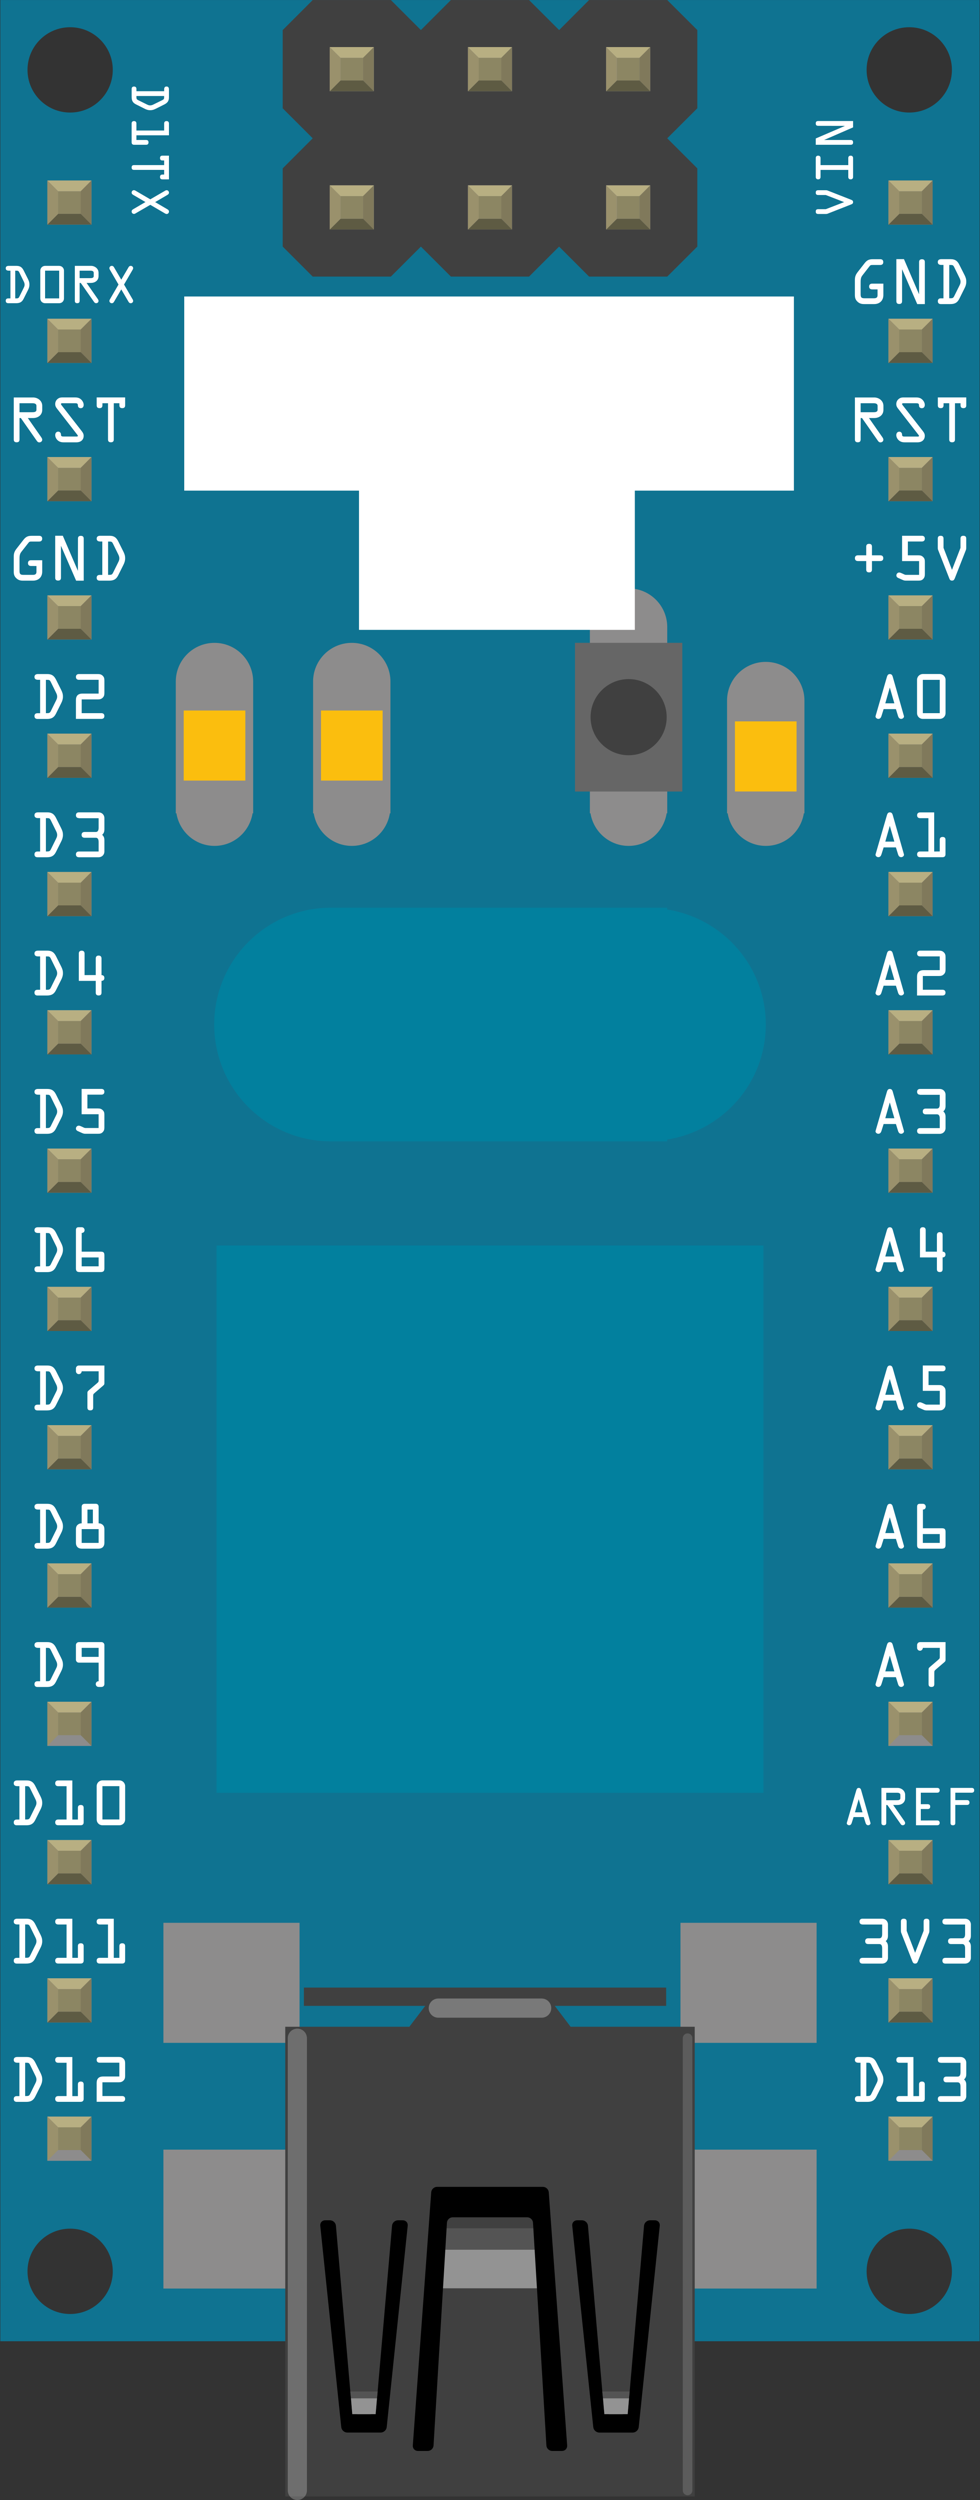 <?xml version="1.0" encoding="UTF-8" standalone="no"?>
<!-- Generator: Adobe Illustrator 15.0.2, SVG Export Plug-In . SVG Version: 6.00 Build 0)  -->

<svg
   xmlns:dc="http://purl.org/dc/elements/1.1/"
   xmlns:cc="http://creativecommons.org/ns#"
   xmlns:rdf="http://www.w3.org/1999/02/22-rdf-syntax-ns#"
   xmlns:svg="http://www.w3.org/2000/svg"
   xmlns="http://www.w3.org/2000/svg"
   xmlns:sodipodi="http://sodipodi.sourceforge.net/DTD/sodipodi-0.dtd"
   xmlns:inkscape="http://www.inkscape.org/namespaces/inkscape"
   enable-background="new 0 0 51.121 130.32"
   height="130.32px"
   id="Layer_1"
   version="1.1"
   viewBox="0 0 51.121 130.32"
   width="51.121px"
   x="0px"
   xml:space="preserve"
   y="0px"
   inkscape:version="0.48.4 r9939"
   sodipodi:docname="Arduinonano.svg"><rect x="0" y="0" width="51.121" height="130.32" fill="#333333" stroke="none"/><defs
   id="defs776">
	
	
	
	
	
	
	
	
	
	
	
	
	
	
	
	
	
	
	
	
	
	
	
	
	
	
	
	
	
	
	
	
	
	
	
	
	
	
	
	
	
	
	
	
	
	
	
	
	
	
	
	
	
	
	
	
	
	
	
	
	
	
	
	
	
	
	
	
	
	
	
	
	
	
	
	
	
	
	
	
	
	
	
	
	
	
	
	
	
	
	
	
	
	
	
	
	
	
	
	
	
	
	
	
	
	
	
	
	
	
	
	
	
	
	
	
	
	
	
	
	
	
	
	
	
	
	
	
	
	
	
	
	
	
	
	
	
	
	
	
	
	
	
	
	
	
	
	
	
	
	
	
	
	
	
	
	
	
	
	
	
	
	
	
	
	
	
	
	
	
	
	
	
	
	
	
	
	
	
	
	
	
	
	
	
	
	
	
	
	
	
	
	
	
	
	
	
	
	
	
	
	
	
	
	
	
	
	
	
	
	
	
	
	
	
	
	
	
	
	
	
	
	
	
	
	
	
	
	
	
	
	
	
	
	
	
	
	
	
	
	
	
	
	
	
	
	
	
	
	
	
	
	
	
	
	
	
	
	
	
	
	
	
	
	
	
	
	
		
	
		
	
		
</defs><sodipodi:namedview
   pagecolor="#ffffff"
   bordercolor="#666666"
   borderopacity="1"
   objecttolerance="10"
   gridtolerance="10"
   guidetolerance="10"
   inkscape:pageopacity="0"
   inkscape:pageshadow="2"
   inkscape:window-width="1842"
   inkscape:window-height="1057"
   id="namedview774"
   showgrid="false"
   inkscape:zoom="5.1220746"
   inkscape:cx="-6.9476914"
   inkscape:cy="64.417068"
   inkscape:window-x="70"
   inkscape:window-y="-8"
   inkscape:window-maximized="1"
   inkscape:current-layer="Layer_1" />
































<flowRoot
   xml:space="preserve"
   id="flowRoot6052"
   style="fill:black;stroke:none;stroke-opacity:1;stroke-width:1px;stroke-linejoin:miter;stroke-linecap:butt;fill-opacity:1;font-family:Arabic Typesetting;font-style:normal;font-weight:normal;font-size:40px;line-height:125%;letter-spacing:0px;word-spacing:0px;-inkscape-font-specification:Arabic Typesetting;font-stretch:normal;font-variant:normal;text-anchor:middle;text-align:center"><flowRegion
     id="flowRegion6054"><rect
       id="rect6056"
       width="37.68"
       height="43.732"
       x="-89.612"
       y="19.818" /></flowRegion><flowPara
     id="flowPara6058"></flowPara></flowRoot><g
   id="g6068"><g
     id="g5664"><rect
       style="fill:#8c8c8c"
       height="1.184"
       id="connector1pin"
       width="1.184"
       x="3.029"
       y="9.968" /><rect
       style="fill:#8c8c8c"
       height="1.185"
       id="connector2pin"
       width="1.184"
       x="3.029"
       y="17.176" /><rect
       style="fill:#8c8c8c"
       height="1.185"
       id="connector3pin"
       width="1.184"
       x="3.029"
       y="24.385" /><rect
       style="fill:#8c8c8c"
       height="1.185"
       id="connector4pin"
       width="1.184"
       x="3.029"
       y="31.593" /><rect
       style="fill:#8c8c8c"
       height="1.185"
       id="connector5pin"
       width="1.184"
       x="3.029"
       y="38.802" /><rect
       style="fill:#8c8c8c"
       height="1.185"
       id="connector6pin"
       width="1.184"
       x="3.029"
       y="46.01" /><rect
       style="fill:#8c8c8c"
       height="1.185"
       id="connector7pin"
       width="1.184"
       x="3.029"
       y="53.219" /><rect
       style="fill:#8c8c8c"
       height="1.184"
       id="connector8pin"
       width="1.184"
       x="3.029"
       y="60.429" /><rect
       style="fill:#8c8c8c"
       height="1.184"
       id="connector9pin"
       width="1.184"
       x="3.029"
       y="67.637" /><rect
       style="fill:#8c8c8c"
       height="1.184"
       id="connector10pin"
       width="1.184"
       x="3.029"
       y="74.846" /><rect
       style="fill:#8c8c8c"
       height="1.184"
       id="connector11pin"
       width="1.184"
       x="3.029"
       y="82.055" /><rect
       style="fill:#8c8c8c"
       height="1.183"
       id="connector12pin"
       width="1.184"
       x="3.029"
       y="89.263" /><rect
       style="fill:#8c8c8c"
       height="1.184"
       id="connector13pin"
       width="1.184"
       x="3.029"
       y="96.471" /><rect
       style="fill:#8c8c8c"
       height="1.184"
       id="connector14pin"
       width="1.184"
       x="3.029"
       y="103.68" /><rect
       style="fill:#8c8c8c"
       height="1.185"
       id="connector15pin"
       width="1.184"
       x="3.029"
       y="110.889" /><rect
       style="fill:#8c8c8c"
       height="1.184"
       id="connector16pin"
       width="1.184"
       x="46.908"
       y="110.889" /><rect
       style="fill:#8c8c8c"
       height="1.184"
       id="connector17pin"
       width="1.184"
       x="46.908"
       y="103.68" /><rect
       style="fill:#8c8c8c"
       height="1.183"
       id="connector18pin"
       width="1.184"
       x="46.908"
       y="96.473" /><rect
       style="fill:#8c8c8c"
       height="1.183"
       id="connector19pin"
       width="1.184"
       x="46.908"
       y="89.263" /><rect
       style="fill:#8c8c8c"
       height="1.184"
       id="connector20pin"
       width="1.184"
       x="46.908"
       y="82.055" /><rect
       style="fill:#8c8c8c"
       height="1.184"
       id="connector21pin"
       width="1.184"
       x="46.908"
       y="74.845" /><rect
       style="fill:#8c8c8c"
       height="1.184"
       id="connector22pin"
       width="1.184"
       x="46.908"
       y="67.637" /><rect
       style="fill:#8c8c8c"
       height="1.184"
       id="connector23pin"
       width="1.184"
       x="46.908"
       y="60.429" /><rect
       style="fill:#8c8c8c"
       height="1.184"
       id="connector24pin"
       width="1.184"
       x="46.908"
       y="53.22" /><rect
       style="fill:#8c8c8c"
       height="1.184"
       id="connector25pin"
       width="1.184"
       x="46.908"
       y="46.011" /><rect
       style="fill:#8c8c8c"
       height="1.184"
       id="connector26pin"
       width="1.184"
       x="46.908"
       y="38.802" /><rect
       style="fill:#8c8c8c"
       height="1.185"
       id="connector27pin"
       width="1.184"
       x="46.908"
       y="31.594" /><rect
       style="fill:#8c8c8c"
       height="1.185"
       id="connector28pin"
       width="1.184"
       x="46.908"
       y="24.385" /><rect
       style="fill:#8c8c8c"
       height="1.185"
       id="connector29pin"
       width="1.184"
       x="46.908"
       y="17.177" /><rect
       style="fill:#8c8c8c"
       height="1.184"
       id="connector30pin"
       width="1.184"
       x="46.908"
       y="9.969" /><path
       style="fill:#0f7391"
       inkscape:connector-curvature="0"
       id="path34"
       d="M 0.017,0.002 V 122.041 H 51.102 V 0.002 H 0.017 z m 3.642,120.62 c -1.229,0 -2.224,-0.995 -2.224,-2.224 0,-1.229 0.995,-2.225 2.224,-2.225 1.229,0 2.224,0.995 2.224,2.225 0,1.229 -0.995,2.224 -2.224,2.224 z m 0,-114.755 c -1.229,0 -2.224,-0.995 -2.224,-2.224 0,-1.229 0.995,-2.224 2.224,-2.224 1.229,0 2.224,0.994 2.224,2.224 0,1.229 -0.995,2.224 -2.224,2.224 z M 47.43,120.622 c -1.229,0 -2.224,-0.995 -2.224,-2.224 0,-1.229 0.994,-2.225 2.224,-2.225 1.23,0 2.226,0.995 2.226,2.225 0,1.229 -0.996,2.224 -2.226,2.224 z m 0,-114.755 c -1.229,0 -2.224,-0.995 -2.224,-2.224 0,-1.229 0.994,-2.224 2.224,-2.224 1.23,0 2.226,0.994 2.226,2.224 0,1.229 -0.996,2.224 -2.226,2.224 z" /><rect
       style="fill:#8d8c8c"
       id="rect36"
       y="9.407"
       x="2.471"
       width="2.301"
       height="2.302" /><rect
       style="fill:#8c8663"
       id="rect38"
       y="9.968"
       x="3.03"
       width="1.184"
       height="1.184" /><polygon
       style="fill:#b8af82"
       id="polygon40"
       points="2.471,9.407 3.03,9.968 4.212,9.968 4.771,9.407 " /><polygon
       style="fill:#80795b"
       id="polygon42"
       points="4.212,11.149 4.212,9.968 4.771,9.407 4.771,11.709 " /><polygon
       style="fill:#5e5b43"
       id="polygon44"
       points="3.03,11.149 4.212,11.149 4.771,11.709 2.471,11.709 " /><polygon
       style="fill:#9a916c"
       id="polygon46"
       points="2.471,9.407 3.03,9.968 3.03,11.149 2.471,11.709 " /><rect
       style="fill:#8d8c8c"
       id="rect48"
       y="16.617"
       x="2.471"
       width="2.301"
       height="2.302" /><rect
       style="fill:#8c8663"
       id="rect50"
       y="17.175"
       x="3.03"
       width="1.184"
       height="1.187" /><polygon
       style="fill:#b8af82"
       id="polygon52"
       points="2.471,16.617 3.03,17.175 4.212,17.175 4.771,16.617 " /><polygon
       style="fill:#80795b"
       id="polygon54"
       points="4.212,18.359 4.212,17.175 4.771,16.617 4.771,18.919 " /><polygon
       style="fill:#5e5b43"
       id="polygon56"
       points="3.03,18.359 4.212,18.359 4.771,18.919 2.471,18.919 " /><polygon
       style="fill:#9a916c"
       id="polygon58"
       points="2.471,16.617 3.03,17.175 3.03,18.359 2.471,18.919 " /><rect
       style="fill:#8d8c8c"
       id="rect60"
       y="23.825"
       x="2.471"
       width="2.301"
       height="2.302" /><rect
       style="fill:#8c8663"
       id="rect62"
       y="24.385"
       x="3.03"
       width="1.184"
       height="1.185" /><polygon
       style="fill:#b8af82"
       id="polygon64"
       points="2.471,23.825 3.03,24.385 4.212,24.385 4.771,23.825 " /><polygon
       style="fill:#80795b"
       id="polygon66"
       points="4.212,25.568 4.212,24.385 4.771,23.825 4.771,26.127 " /><polygon
       style="fill:#5e5b43"
       id="polygon68"
       points="3.03,25.568 4.212,25.568 4.771,26.127 2.471,26.127 " /><polygon
       style="fill:#9a916c"
       id="polygon70"
       points="2.471,23.825 3.03,24.385 3.03,25.568 2.471,26.127 " /><rect
       style="fill:#8d8c8c"
       id="rect72"
       y="31.036"
       x="2.471"
       width="2.301"
       height="2.302" /><rect
       style="fill:#8c8663"
       id="rect74"
       y="31.593"
       x="3.03"
       width="1.184"
       height="1.187" /><polygon
       style="fill:#b8af82"
       id="polygon76"
       points="2.471,31.036 3.03,31.593 4.212,31.593 4.771,31.036 " /><polygon
       style="fill:#80795b"
       id="polygon78"
       points="4.212,32.778 4.212,31.593 4.771,31.036 4.771,33.337 " /><polygon
       style="fill:#5e5b43"
       id="polygon80"
       points="3.03,32.778 4.212,32.778 4.771,33.337 2.471,33.337 " /><polygon
       style="fill:#9a916c"
       id="polygon82"
       points="2.471,31.036 3.03,31.593 3.03,32.778 2.471,33.337 " /><rect
       style="fill:#8d8c8c"
       id="rect84"
       y="38.244"
       x="2.471"
       width="2.301"
       height="2.302" /><rect
       style="fill:#8c8663"
       id="rect86"
       y="38.802"
       x="3.03"
       width="1.184"
       height="1.184" /><polygon
       style="fill:#b8af82"
       id="polygon88"
       points="2.471,38.244 3.03,38.802 4.212,38.802 4.771,38.244 " /><polygon
       style="fill:#80795b"
       id="polygon90"
       points="4.212,39.985 4.212,38.802 4.771,38.244 4.771,40.546 " /><polygon
       style="fill:#5e5b43"
       id="polygon92"
       points="3.03,39.985 4.212,39.985 4.771,40.546 2.471,40.546 " /><polygon
       style="fill:#9a916c"
       id="polygon94"
       points="2.471,38.244 3.03,38.802 3.03,39.985 2.471,40.546 " /><rect
       style="fill:#8d8c8c"
       id="rect96"
       y="45.453"
       x="2.471"
       width="2.301"
       height="2.303" /><rect
       style="fill:#8c8663"
       id="rect98"
       y="46.01"
       x="3.03"
       width="1.184"
       height="1.186" /><polygon
       style="fill:#b8af82"
       id="polygon100"
       points="2.471,45.453 3.03,46.01 4.212,46.01 4.771,45.453 " /><polygon
       style="fill:#80795b"
       id="polygon102"
       points="4.212,47.195 4.212,46.01 4.771,45.453 4.771,47.756 " /><polygon
       style="fill:#5e5b43"
       id="polygon104"
       points="3.03,47.195 4.212,47.195 4.771,47.756 2.471,47.756 " /><polygon
       style="fill:#9a916c"
       id="polygon106"
       points="2.471,45.453 3.03,46.01 3.03,47.195 2.471,47.756 " /><rect
       style="fill:#8d8c8c"
       id="rect108"
       y="52.661"
       x="2.471"
       width="2.301"
       height="2.303" /><rect
       style="fill:#8c8663"
       id="rect110"
       y="53.22"
       x="3.03"
       width="1.184"
       height="1.184" /><polygon
       style="fill:#b8af82"
       id="polygon112"
       points="2.471,52.661 3.03,53.22 4.212,53.22 4.771,52.661 " /><polygon
       style="fill:#80795b"
       id="polygon114"
       points="4.212,54.403 4.212,53.22 4.771,52.661 4.771,54.964 " /><polygon
       style="fill:#5e5b43"
       id="polygon116"
       points="3.03,54.403 4.212,54.403 4.771,54.964 2.471,54.964 " /><polygon
       style="fill:#9a916c"
       id="polygon118"
       points="2.471,52.661 3.03,53.22 3.03,54.403 2.471,54.964 " /><rect
       style="fill:#8d8c8c"
       id="rect120"
       y="59.871"
       x="2.471"
       width="2.301"
       height="2.302" /><rect
       style="fill:#8c8663"
       id="rect122"
       y="60.428"
       x="3.03"
       width="1.184"
       height="1.186" /><polygon
       style="fill:#b8af82"
       id="polygon124"
       points="2.471,59.871 3.03,60.428 4.212,60.428 4.771,59.871 " /><polygon
       style="fill:#80795b"
       id="polygon126"
       points="4.212,61.614 4.212,60.428 4.771,59.871 4.771,62.173 " /><polygon
       style="fill:#5e5b43"
       id="polygon128"
       points="3.03,61.614 4.212,61.614 4.771,62.173 2.471,62.173 " /><polygon
       style="fill:#9a916c"
       id="polygon130"
       points="2.471,59.871 3.03,60.428 3.03,61.614 2.471,62.173 " /><rect
       style="fill:#8d8c8c"
       id="rect132"
       y="67.08"
       x="2.471"
       width="2.301"
       height="2.302" /><rect
       style="fill:#8c8663"
       id="rect134"
       y="67.639"
       x="3.03"
       width="1.184"
       height="1.184" /><polygon
       style="fill:#b8af82"
       id="polygon136"
       points="2.471,67.08 3.03,67.639 4.212,67.639 4.771,67.08 " /><polygon
       style="fill:#80795b"
       id="polygon138"
       points="4.212,68.821 4.212,67.639 4.771,67.08 4.771,69.382 " /><polygon
       style="fill:#5e5b43"
       id="polygon140"
       points="3.03,68.821 4.212,68.821 4.771,69.382 2.471,69.382 " /><polygon
       style="fill:#9a916c"
       id="polygon142"
       points="2.471,67.08 3.03,67.639 3.03,68.821 2.471,69.382 " /><rect
       style="fill:#8d8c8c"
       id="rect144"
       y="74.289"
       x="2.471"
       width="2.301"
       height="2.303" /><rect
       style="fill:#8c8663"
       id="rect146"
       y="74.846"
       x="3.03"
       width="1.184"
       height="1.186" /><polygon
       style="fill:#b8af82"
       id="polygon148"
       points="2.471,74.289 3.03,74.846 4.212,74.846 4.771,74.289 " /><polygon
       style="fill:#80795b"
       id="polygon150"
       points="4.212,76.033 4.212,74.846 4.771,74.289 4.771,76.592 " /><polygon
       style="fill:#5e5b43"
       id="polygon152"
       points="3.03,76.033 4.212,76.033 4.771,76.592 2.471,76.592 " /><polygon
       style="fill:#9a916c"
       id="polygon154"
       points="2.471,74.289 3.03,74.846 3.03,76.033 2.471,76.592 " /><rect
       style="fill:#8d8c8c"
       id="rect156"
       y="81.497"
       x="2.471"
       width="2.301"
       height="2.303" /><rect
       style="fill:#8c8663"
       id="rect158"
       y="82.056"
       x="3.03"
       width="1.184"
       height="1.184" /><polygon
       style="fill:#b8af82"
       id="polygon160"
       points="2.471,81.497 3.03,82.056 4.212,82.056 4.771,81.497 " /><polygon
       style="fill:#80795b"
       id="polygon162"
       points="4.212,83.24 4.212,82.056 4.771,81.497 4.771,83.8 " /><polygon
       style="fill:#5e5b43"
       id="polygon164"
       points="3.03,83.24 4.212,83.24 4.771,83.8 2.471,83.8 " /><polygon
       style="fill:#9a916c"
       id="polygon166"
       points="2.471,81.497 3.03,82.056 3.03,83.24 2.471,83.8 " /><rect
       style="fill:#8d8c8c"
       id="rect168"
       y="88.708"
       x="2.471"
       width="2.301"
       height="2.303" /><rect
       style="fill:#8c8663"
       id="rect170"
       y="89.264"
       x="3.03"
       width="1.184"
       height="1.186" /><polygon
       style="fill:#b8af82"
       id="polygon172"
       points="2.471,88.708 3.03,89.264 4.212,89.264 4.771,88.708 " /><polygon
       style="fill:#80795b"
       id="polygon174"
       points="4.212,90.45 4.212,89.264 4.771,88.708 4.771,91.01 " /><polygon
       style="fill:#9a916c"
       id="polygon176"
       points="2.471,88.708 3.03,89.264 3.03,90.45 2.471,91.01 " /><rect
       style="fill:#8d8c8c"
       id="rect178"
       y="95.916"
       x="2.471"
       width="2.301"
       height="2.303" /><rect
       style="fill:#8c8663"
       id="rect180"
       y="96.473"
       x="3.03"
       width="1.184"
       height="1.185" /><polygon
       style="fill:#b8af82"
       id="polygon182"
       points="2.471,95.916 3.03,96.473 4.212,96.473 4.771,95.916 " /><polygon
       style="fill:#80795b"
       id="polygon184"
       points="4.212,97.657 4.212,96.473 4.771,95.916 4.771,98.219 " /><polygon
       style="fill:#5e5b43"
       id="polygon186"
       points="3.03,97.657 4.212,97.657 4.771,98.219 2.471,98.219 " /><polygon
       style="fill:#9a916c"
       id="polygon188"
       points="2.471,95.916 3.03,96.473 3.03,97.657 2.471,98.219 " /><rect
       style="fill:#8d8c8c"
       id="rect190"
       y="103.123"
       x="2.471"
       width="2.301"
       height="2.304" /><rect
       style="fill:#8c8663"
       id="rect192"
       y="103.683"
       x="3.03"
       width="1.184"
       height="1.183" /><polygon
       style="fill:#b8af82"
       id="polygon194"
       points="2.471,103.123 3.03,103.683 4.212,103.683 4.771,103.123 " /><polygon
       style="fill:#80795b"
       id="polygon196"
       points="4.212,104.865 4.212,103.683 4.771,103.123 4.771,105.426 " /><polygon
       style="fill:#5e5b43"
       id="polygon198"
       points="3.03,104.865 4.212,104.865 4.771,105.426 2.471,105.426 " /><polygon
       style="fill:#9a916c"
       id="polygon200"
       points="2.471,103.123 3.03,103.683 3.03,104.865 2.471,105.426 " /><rect
       style="fill:#8d8c8c"
       id="rect202"
       y="110.333"
       x="2.471"
       width="2.301"
       height="2.304" /><rect
       style="fill:#8c8663"
       id="rect204"
       y="110.89"
       x="3.03"
       width="1.184"
       height="1.186" /><polygon
       style="fill:#b8af82"
       id="polygon206"
       points="2.471,110.333 3.03,110.89 4.212,110.89 4.771,110.333 " /><polygon
       style="fill:#80795b"
       id="polygon208"
       points="4.212,112.076 4.212,110.89 4.771,110.333 4.771,112.635 " /><polygon
       style="fill:#9a916c"
       id="polygon210"
       points="2.471,110.333 3.03,110.89 3.03,112.076 2.471,112.635 " /><rect
       style="fill:#8d8c8c"
       id="rect212"
       y="9.407"
       x="46.347"
       width="2.302"
       height="2.302" /><rect
       style="fill:#8c8663"
       id="rect214"
       y="9.968"
       x="46.908"
       width="1.184"
       height="1.184" /><polygon
       style="fill:#b8af82"
       id="polygon216"
       points="46.347,9.407 46.908,9.968 48.089,9.968 48.649,9.407 " /><polygon
       style="fill:#80795b"
       id="polygon218"
       points="48.089,11.149 48.089,9.968 48.649,9.407 48.649,11.709 " /><polygon
       style="fill:#5e5b43"
       id="polygon220"
       points="46.908,11.149 48.089,11.149 48.649,11.709 46.347,11.709 " /><polygon
       style="fill:#9a916c"
       id="polygon222"
       points="46.347,9.407 46.908,9.968 46.908,11.149 46.347,11.709 " /><rect
       style="fill:#8d8c8c"
       id="rect224"
       y="16.617"
       x="46.347"
       width="2.302"
       height="2.302" /><rect
       style="fill:#8c8663"
       id="rect226"
       y="17.175"
       x="46.908"
       width="1.184"
       height="1.187" /><polygon
       style="fill:#b8af82"
       id="polygon228"
       points="46.347,16.617 46.908,17.175 48.089,17.175 48.649,16.617 " /><polygon
       style="fill:#80795b"
       id="polygon230"
       points="48.089,18.359 48.089,17.175 48.649,16.617 48.649,18.919 " /><polygon
       style="fill:#5e5b43"
       id="polygon232"
       points="46.908,18.359 48.089,18.359 48.649,18.919 46.347,18.919 " /><polygon
       style="fill:#9a916c"
       id="polygon234"
       points="46.347,16.617 46.908,17.175 46.908,18.359 46.347,18.919 " /><rect
       style="fill:#8d8c8c"
       id="rect236"
       y="23.825"
       x="46.347"
       width="2.302"
       height="2.302" /><rect
       style="fill:#8c8663"
       id="rect238"
       y="24.385"
       x="46.908"
       width="1.184"
       height="1.185" /><polygon
       style="fill:#b8af82"
       id="polygon240"
       points="46.347,23.825 46.908,24.385 48.089,24.385 48.649,23.825 " /><polygon
       style="fill:#80795b"
       id="polygon242"
       points="48.089,25.568 48.089,24.385 48.649,23.825 48.649,26.127 " /><polygon
       style="fill:#5e5b43"
       id="polygon244"
       points="46.908,25.568 48.089,25.568 48.649,26.127 46.347,26.127 " /><polygon
       style="fill:#9a916c"
       id="polygon246"
       points="46.347,23.825 46.908,24.385 46.908,25.568 46.347,26.127 " /><rect
       style="fill:#8d8c8c"
       id="rect248"
       y="31.036"
       x="46.347"
       width="2.302"
       height="2.302" /><rect
       style="fill:#8c8663"
       id="rect250"
       y="31.593"
       x="46.908"
       width="1.184"
       height="1.187" /><polygon
       style="fill:#b8af82"
       id="polygon252"
       points="46.347,31.036 46.908,31.593 48.089,31.593 48.649,31.036 " /><polygon
       style="fill:#80795b"
       id="polygon254"
       points="48.089,32.778 48.089,31.593 48.649,31.036 48.649,33.337 " /><polygon
       style="fill:#5e5b43"
       id="polygon256"
       points="46.908,32.778 48.089,32.778 48.649,33.337 46.347,33.337 " /><polygon
       style="fill:#9a916c"
       id="polygon258"
       points="46.347,31.036 46.908,31.593 46.908,32.778 46.347,33.337 " /><rect
       style="fill:#8d8c8c"
       id="rect260"
       y="38.244"
       x="46.347"
       width="2.302"
       height="2.302" /><rect
       style="fill:#8c8663"
       id="rect262"
       y="38.802"
       x="46.908"
       width="1.184"
       height="1.184" /><polygon
       style="fill:#b8af82"
       id="polygon264"
       points="46.347,38.244 46.908,38.802 48.089,38.802 48.649,38.244 " /><polygon
       style="fill:#80795b"
       id="polygon266"
       points="48.089,39.985 48.089,38.802 48.649,38.244 48.649,40.546 " /><polygon
       style="fill:#5e5b43"
       id="polygon268"
       points="46.908,39.985 48.089,39.985 48.649,40.546 46.347,40.546 " /><polygon
       style="fill:#9a916c"
       id="polygon270"
       points="46.347,38.244 46.908,38.802 46.908,39.985 46.347,40.546 " /><rect
       style="fill:#8d8c8c"
       id="rect272"
       y="45.453"
       x="46.347"
       width="2.302"
       height="2.303" /><rect
       style="fill:#8c8663"
       id="rect274"
       y="46.01"
       x="46.908"
       width="1.184"
       height="1.186" /><polygon
       style="fill:#b8af82"
       id="polygon276"
       points="46.347,45.453 46.908,46.01 48.089,46.01 48.649,45.453 " /><polygon
       style="fill:#80795b"
       id="polygon278"
       points="48.089,47.195 48.089,46.01 48.649,45.453 48.649,47.756 " /><polygon
       style="fill:#5e5b43"
       id="polygon280"
       points="46.908,47.195 48.089,47.195 48.649,47.756 46.347,47.756 " /><polygon
       style="fill:#9a916c"
       id="polygon282"
       points="46.347,45.453 46.908,46.01 46.908,47.195 46.347,47.756 " /><rect
       style="fill:#8d8c8c"
       id="rect284"
       y="52.661"
       x="46.347"
       width="2.302"
       height="2.303" /><rect
       style="fill:#8c8663"
       id="rect286"
       y="53.22"
       x="46.908"
       width="1.184"
       height="1.184" /><polygon
       style="fill:#b8af82"
       id="polygon288"
       points="46.347,52.661 46.908,53.22 48.089,53.22 48.649,52.661 " /><polygon
       style="fill:#80795b"
       id="polygon290"
       points="48.089,54.403 48.089,53.22 48.649,52.661 48.649,54.964 " /><polygon
       style="fill:#5e5b43"
       id="polygon292"
       points="46.908,54.403 48.089,54.403 48.649,54.964 46.347,54.964 " /><polygon
       style="fill:#9a916c"
       id="polygon294"
       points="46.347,52.661 46.908,53.22 46.908,54.403 46.347,54.964 " /><rect
       style="fill:#8d8c8c"
       id="rect296"
       y="59.871"
       x="46.347"
       width="2.302"
       height="2.302" /><rect
       style="fill:#8c8663"
       id="rect298"
       y="60.428"
       x="46.908"
       width="1.184"
       height="1.186" /><polygon
       style="fill:#b8af82"
       id="polygon300"
       points="46.347,59.871 46.908,60.428 48.089,60.428 48.649,59.871 " /><polygon
       style="fill:#80795b"
       id="polygon302"
       points="48.089,61.614 48.089,60.428 48.649,59.871 48.649,62.173 " /><polygon
       style="fill:#5e5b43"
       id="polygon304"
       points="46.908,61.614 48.089,61.614 48.649,62.173 46.347,62.173 " /><polygon
       style="fill:#9a916c"
       id="polygon306"
       points="46.347,59.871 46.908,60.428 46.908,61.614 46.347,62.173 " /><rect
       style="fill:#8d8c8c"
       id="rect308"
       y="67.08"
       x="46.347"
       width="2.302"
       height="2.302" /><rect
       style="fill:#8c8663"
       id="rect310"
       y="67.639"
       x="46.908"
       width="1.184"
       height="1.184" /><polygon
       style="fill:#b8af82"
       id="polygon312"
       points="46.347,67.08 46.908,67.639 48.089,67.639 48.649,67.08 " /><polygon
       style="fill:#80795b"
       id="polygon314"
       points="48.089,68.821 48.089,67.639 48.649,67.08 48.649,69.382 " /><polygon
       style="fill:#5e5b43"
       id="polygon316"
       points="46.908,68.821 48.089,68.821 48.649,69.382 46.347,69.382 " /><polygon
       style="fill:#9a916c"
       id="polygon318"
       points="46.347,67.08 46.908,67.639 46.908,68.821 46.347,69.382 " /><rect
       style="fill:#8d8c8c"
       id="rect320"
       y="74.289"
       x="46.347"
       width="2.302"
       height="2.303" /><rect
       style="fill:#8c8663"
       id="rect322"
       y="74.846"
       x="46.908"
       width="1.184"
       height="1.186" /><polygon
       style="fill:#b8af82"
       id="polygon324"
       points="46.347,74.289 46.908,74.846 48.089,74.846 48.649,74.289 " /><polygon
       style="fill:#80795b"
       id="polygon326"
       points="48.089,76.033 48.089,74.846 48.649,74.289 48.649,76.592 " /><polygon
       style="fill:#5e5b43"
       id="polygon328"
       points="46.908,76.033 48.089,76.033 48.649,76.592 46.347,76.592 " /><polygon
       style="fill:#9a916c"
       id="polygon330"
       points="46.347,74.289 46.908,74.846 46.908,76.033 46.347,76.592 " /><rect
       style="fill:#8d8c8c"
       id="rect332"
       y="81.497"
       x="46.347"
       width="2.302"
       height="2.303" /><rect
       style="fill:#8c8663"
       id="rect334"
       y="82.056"
       x="46.908"
       width="1.184"
       height="1.184" /><polygon
       style="fill:#b8af82"
       id="polygon336"
       points="46.347,81.497 46.908,82.056 48.089,82.056 48.649,81.497 " /><polygon
       style="fill:#80795b"
       id="polygon338"
       points="48.089,83.24 48.089,82.056 48.649,81.497 48.649,83.8 " /><polygon
       style="fill:#5e5b43"
       id="polygon340"
       points="46.908,83.24 48.089,83.24 48.649,83.8 46.347,83.8 " /><polygon
       style="fill:#9a916c"
       id="polygon342"
       points="46.347,81.497 46.908,82.056 46.908,83.24 46.347,83.8 " /><rect
       style="fill:#8d8c8c"
       id="rect344"
       y="88.708"
       x="46.347"
       width="2.302"
       height="2.303" /><rect
       style="fill:#8c8663"
       id="rect346"
       y="89.264"
       x="46.908"
       width="1.184"
       height="1.186" /><polygon
       style="fill:#b8af82"
       id="polygon348"
       points="46.347,88.708 46.908,89.264 48.089,89.264 48.649,88.708 " /><polygon
       style="fill:#80795b"
       id="polygon350"
       points="48.089,90.45 48.089,89.264 48.649,88.708 48.649,91.01 " /><polygon
       style="fill:#9a916c"
       id="polygon352"
       points="46.347,88.708 46.908,89.264 46.908,90.45 46.347,91.01 " /><rect
       style="fill:#8d8c8c"
       id="rect354"
       y="95.916"
       x="46.347"
       width="2.302"
       height="2.303" /><rect
       style="fill:#8c8663"
       id="rect356"
       y="96.473"
       x="46.908"
       width="1.184"
       height="1.185" /><polygon
       style="fill:#b8af82"
       id="polygon358"
       points="46.347,95.916 46.908,96.473 48.089,96.473 48.649,95.916 " /><polygon
       style="fill:#80795b"
       id="polygon360"
       points="48.089,97.657 48.089,96.473 48.649,95.916 48.649,98.219 " /><polygon
       style="fill:#5e5b43"
       id="polygon362"
       points="46.908,97.657 48.089,97.657 48.649,98.219 46.347,98.219 " /><polygon
       style="fill:#9a916c"
       id="polygon364"
       points="46.347,95.916 46.908,96.473 46.908,97.657 46.347,98.219 " /><rect
       style="fill:#8d8c8c"
       id="rect366"
       y="103.123"
       x="46.347"
       width="2.302"
       height="2.304" /><rect
       style="fill:#8c8663"
       id="rect368"
       y="103.683"
       x="46.908"
       width="1.184"
       height="1.183" /><polygon
       style="fill:#b8af82"
       id="polygon370"
       points="46.347,103.123 46.908,103.683 48.089,103.683 48.649,103.123 " /><polygon
       style="fill:#80795b"
       id="polygon372"
       points="48.089,104.865 48.089,103.683 48.649,103.123 48.649,105.426 " /><polygon
       style="fill:#5e5b43"
       id="polygon374"
       points="46.908,104.865 48.089,104.865 48.649,105.426 46.347,105.426 " /><polygon
       style="fill:#9a916c"
       id="polygon376"
       points="46.347,103.123 46.908,103.683 46.908,104.865 46.347,105.426 " /><rect
       style="fill:#8d8c8c"
       id="rect378"
       y="110.333"
       x="46.347"
       width="2.302"
       height="2.304" /><rect
       style="fill:#8c8663"
       id="rect380"
       y="110.89"
       x="46.908"
       width="1.184"
       height="1.186" /><polygon
       style="fill:#b8af82"
       id="polygon382"
       points="46.347,110.333 46.908,110.89 48.089,110.89 48.649,110.333 " /><polygon
       style="fill:#80795b"
       id="polygon384"
       points="48.089,112.076 48.089,110.89 48.649,110.333 48.649,112.635 " /><polygon
       style="fill:#9a916c"
       id="polygon386"
       points="46.347,110.333 46.908,110.89 46.908,112.076 46.347,112.635 " /><path
       style="fill:#02809e"
       inkscape:connector-curvature="0"
       id="path388"
       d="m 39.947,53.406 c 0,-3.036 -2.232,-5.535 -5.141,-5.996 V 47.315 H 17.263 c -3.362,0 -6.089,2.727 -6.089,6.091 0,3.362 2.727,6.09 6.089,6.09 h 17.543 v -0.095 c 2.909,-0.461 5.141,-2.96 5.141,-5.995 z" /><rect
       style="fill:#02809e"
       id="rect390"
       y="64.924"
       x="11.295"
       width="28.531"
       height="28.531" /><polygon
       style="fill:#404040"
       id="polygon392"
       points="30.73,0.002 29.166,1.567 27.597,0.002 23.521,0.002 21.956,1.567 20.389,0.002 16.312,0.002 14.747,1.567 14.747,5.645 16.312,7.209 16.312,7.21 14.747,8.777 14.747,12.854 16.312,14.418 20.389,14.418 21.956,12.854 23.521,14.418 27.597,14.418 29.164,12.854 29.166,12.854 30.73,14.418 34.806,14.418 36.375,12.854 36.375,8.777 34.806,7.21 34.806,7.209 36.375,5.645 36.375,1.567 34.806,0.002 " /><rect
       style="fill:#8d8c8c"
       id="rect394"
       y="2.454"
       x="17.201"
       width="2.301"
       height="2.303" /><rect
       style="fill:#8c8663"
       id="rect396"
       y="3.012"
       x="17.761"
       width="1.184"
       height="1.185" /><polygon
       style="fill:#b8af82"
       id="polygon398"
       points="17.201,2.454 17.761,3.012 18.941,3.012 19.501,2.454 " /><polygon
       style="fill:#80795b"
       id="polygon400"
       points="18.941,4.196 18.941,3.012 19.501,2.454 19.501,4.757 " /><polygon
       style="fill:#5e5b43"
       id="polygon402"
       points="17.761,4.196 18.941,4.196 19.501,4.757 17.201,4.757 " /><polygon
       style="fill:#9a916c"
       id="polygon404"
       points="17.201,2.454 17.761,3.012 17.761,4.196 17.201,4.757 " /><rect
       style="fill:#8d8c8c"
       id="rect406"
       y="2.454"
       x="24.41"
       width="2.3"
       height="2.303" /><rect
       style="fill:#8c8663"
       id="rect408"
       y="3.012"
       x="24.97"
       width="1.184"
       height="1.185" /><polygon
       style="fill:#b8af82"
       id="polygon410"
       points="24.41,2.454 24.97,3.012 26.152,3.012 26.709,2.454 " /><polygon
       style="fill:#80795b"
       id="polygon412"
       points="26.152,4.196 26.152,3.012 26.709,2.454 26.709,4.757 " /><polygon
       style="fill:#5e5b43"
       id="polygon414"
       points="24.97,4.196 26.152,4.196 26.709,4.757 24.41,4.757 " /><polygon
       style="fill:#9a916c"
       id="polygon416"
       points="24.41,2.454 24.97,3.012 24.97,4.196 24.41,4.757 " /><rect
       style="fill:#8d8c8c"
       id="rect418"
       y="2.454"
       x="31.619"
       width="2.301"
       height="2.303" /><rect
       style="fill:#8c8663"
       id="rect420"
       y="3.012"
       x="32.178"
       width="1.185"
       height="1.185" /><polygon
       style="fill:#b8af82"
       id="polygon422"
       points="31.619,2.454 32.178,3.012 33.361,3.012 33.918,2.454 " /><polygon
       style="fill:#80795b"
       id="polygon424"
       points="33.361,4.196 33.361,3.012 33.918,2.454 33.918,4.757 " /><polygon
       style="fill:#5e5b43"
       id="polygon426"
       points="32.178,4.196 33.361,4.196 33.918,4.757 31.619,4.757 " /><polygon
       style="fill:#9a916c"
       id="polygon428"
       points="31.619,2.454 32.178,3.012 32.178,4.196 31.619,4.757 " /><rect
       style="fill:#8d8c8c"
       id="rect430"
       y="9.663"
       x="17.201"
       width="2.301"
       height="2.302" /><rect
       style="fill:#8c8663"
       id="rect432"
       y="10.221"
       x="17.761"
       width="1.184"
       height="1.185" /><polygon
       style="fill:#b8af82"
       id="polygon434"
       points="17.201,9.663 17.761,10.221 18.941,10.221 19.501,9.663 " /><polygon
       style="fill:#80795b"
       id="polygon436"
       points="18.941,11.406 18.941,10.221 19.501,9.663 19.501,11.965 " /><polygon
       style="fill:#5e5b43"
       id="polygon438"
       points="17.761,11.406 18.941,11.406 19.501,11.965 17.201,11.965 " /><polygon
       style="fill:#9a916c"
       id="polygon440"
       points="17.201,9.663 17.761,10.221 17.761,11.406 17.201,11.965 " /><rect
       style="fill:#8d8c8c"
       id="rect442"
       y="9.663"
       x="24.41"
       width="2.3"
       height="2.302" /><rect
       style="fill:#8c8663"
       id="rect444"
       y="10.221"
       x="24.97"
       width="1.184"
       height="1.185" /><polygon
       style="fill:#b8af82"
       id="polygon446"
       points="24.41,9.663 24.97,10.221 26.152,10.221 26.709,9.663 " /><polygon
       style="fill:#80795b"
       id="polygon448"
       points="26.152,11.406 26.152,10.221 26.709,9.663 26.709,11.965 " /><polygon
       style="fill:#5e5b43"
       id="polygon450"
       points="24.97,11.406 26.152,11.406 26.709,11.965 24.41,11.965 " /><polygon
       style="fill:#9a916c"
       id="polygon452"
       points="24.41,9.663 24.97,10.221 24.97,11.406 24.41,11.965 " /><rect
       style="fill:#8d8c8c"
       id="rect454"
       y="9.663"
       x="31.619"
       width="2.301"
       height="2.302" /><rect
       style="fill:#8c8663"
       id="rect456"
       y="10.221"
       x="32.178"
       width="1.185"
       height="1.185" /><polygon
       style="fill:#b8af82"
       id="polygon458"
       points="31.619,9.663 32.178,10.221 33.361,10.221 33.918,9.663 " /><polygon
       style="fill:#80795b"
       id="polygon460"
       points="33.361,11.406 33.361,10.221 33.918,9.663 33.918,11.965 " /><polygon
       style="fill:#5e5b43"
       id="polygon462"
       points="32.178,11.406 33.361,11.406 33.918,11.965 31.619,11.965 " /><polygon
       style="fill:#9a916c"
       id="polygon464"
       points="31.619,9.663 32.178,10.221 32.178,11.406 31.619,11.965 " /><path
       style="fill:#8d8c8c"
       inkscape:connector-curvature="0"
       id="path466"
       d="m 11.19,44.094 c 1.005,0 1.832,-0.736 1.985,-1.699 h 0.031 v -6.868 c 0,-1.112 -0.902,-2.017 -2.017,-2.017 -1.114,0 -2.019,0.902 -2.019,2.017 v 6.868 h 0.033 c 0.155,0.96 0.981,1.699 1.987,1.699 z" /><rect
       style="fill:#fbbe0e"
       id="rect468"
       y="37.037"
       x="9.583"
       width="3.215"
       height="3.652" /><path
       style="fill:#8d8c8c"
       inkscape:connector-curvature="0"
       id="path470"
       d="m 39.949,44.094 c 1.004,0 1.83,-0.736 1.983,-1.699 h 0.031 v -5.876 c 0,-1.112 -0.904,-2.017 -2.019,-2.017 -1.113,0 -2.018,0.902 -2.018,2.017 v 5.876 h 0.033 c 0.158,0.96 0.982,1.699 1.99,1.699 z" /><rect
       style="fill:#fbbe0e"
       id="rect472"
       y="37.603"
       x="38.337"
       width="3.215"
       height="3.654" /><path
       style="fill:#8d8c8c"
       inkscape:connector-curvature="0"
       id="path474"
       d="m 18.353,44.094 c 1.005,0 1.831,-0.736 1.984,-1.699 h 0.031 v -6.868 c 0,-1.112 -0.902,-2.017 -2.017,-2.017 -1.115,0 -2.019,0.902 -2.019,2.017 v 6.868 h 0.033 c 0.156,0.96 0.981,1.699 1.988,1.699 z" /><rect
       style="fill:#fbbe0e"
       id="rect476"
       y="37.037"
       x="16.745"
       width="3.215"
       height="3.652" /><path
       style="fill:#8d8c8c"
       inkscape:connector-curvature="0"
       id="path478"
       d="m 32.792,44.094 c 1.006,0 1.832,-0.736 1.983,-1.699 h 0.031 v -9.707 c 0,-1.112 -0.9,-2.017 -2.017,-2.017 -1.112,0 -2.019,0.902 -2.019,2.017 v 9.707 h 0.032 c 0.157,0.96 0.983,1.699 1.99,1.699 z" /><rect
       style="fill:#666666"
       id="rect480"
       y="33.509"
       x="29.994"
       width="5.598"
       height="7.751" /><circle
       d="m 34.777,37.384 c 0,1.096 -0.889,1.985 -1.985,1.985 -1.096,0 -1.985,-0.889 -1.985,-1.985 0,-1.096 0.889,-1.985 1.985,-1.985 1.096,0 1.985,0.889 1.985,1.985 z"
       style="fill:#404040"
       sodipodi:ry="1.985"
       sodipodi:rx="1.985"
       sodipodi:cy="37.383999"
       sodipodi:cx="32.792"
       id="circle482"
       r="1.985"
       cy="37.384"
       cx="32.792" /><g
       id="g510">
		<path
   style="fill:#ffffff"
   inkscape:connector-curvature="0"
   id="path512"
   d="M 0.544,14.109 H 0.452 c -0.083,0 -0.153,-0.03 -0.153,-0.125 0,-0.09 0.068,-0.125 0.145,-0.125 h 0.418 c 0.195,0 0.293,0.08 0.378,0.25 l 0.22,0.439 c 0.05,0.104 0.075,0.176 0.075,0.291 0,0.101 -0.028,0.186 -0.073,0.275 L 1.234,15.57 c -0.088,0.178 -0.2,0.235 -0.396,0.235 H 0.424 c -0.065,0 -0.125,-0.035 -0.125,-0.125 0,-0.091 0.06,-0.125 0.125,-0.125 h 0.12 v -1.446 z m 0.251,1.446 h 0.047 c 0.105,0 0.13,-0.014 0.175,-0.105 l 0.22,-0.445 c 0.027,-0.058 0.047,-0.1 0.047,-0.163 0,-0.085 -0.027,-0.133 -0.062,-0.204 L 1.014,14.214 C 0.961,14.108 0.939,14.11 0.824,14.11 h -0.03 l 0.001,1.445 0,0 z" />
		<path
   style="fill:#ffffff"
   inkscape:connector-curvature="0"
   id="path514"
   d="m 3.087,13.859 c 0.138,0 0.25,0.112 0.25,0.25 v 1.447 c 0,0.14 -0.107,0.25 -0.25,0.25 H 2.352 c -0.143,0 -0.25,-0.11 -0.25,-0.25 v -1.447 c 0,-0.138 0.113,-0.25 0.25,-0.25 h 0.735 z m 0,1.696 V 14.108 H 2.352 v 1.447 h 0.735 z" />
		<path
   style="fill:#ffffff"
   inkscape:connector-curvature="0"
   id="path516"
   d="m 4.154,15.68 c 0,0.079 -0.035,0.125 -0.125,0.125 -0.09,0 -0.125,-0.046 -0.125,-0.125 v -1.822 h 0.841 c 0.198,0 0.396,0.14 0.396,0.363 v 0.173 c 0,0.234 -0.195,0.354 -0.396,0.354 h -0.23 l 0.563,0.807 c 0.027,0.036 0.062,0.085 0.062,0.132 0,0.069 -0.058,0.118 -0.127,0.118 -0.05,0 -0.083,-0.03 -0.11,-0.07 L 4.213,14.749 H 4.154 v 0.931 z m 0,-1.181 h 0.555 c 0.07,0 0.18,-0.005 0.18,-0.104 v -0.173 c 0,-0.101 -0.103,-0.113 -0.178,-0.113 H 4.154 v 0.39 z" />
		<path
   style="fill:#ffffff"
   inkscape:connector-curvature="0"
   id="path518"
   d="M 6.182,14.832 5.737,14.066 c -0.018,-0.027 -0.03,-0.056 -0.03,-0.09 0,-0.065 0.06,-0.118 0.123,-0.118 0.083,0 0.11,0.062 0.145,0.123 l 0.351,0.598 0.351,-0.598 c 0.035,-0.061 0.062,-0.123 0.145,-0.123 0.062,0 0.123,0.052 0.123,0.118 0,0.034 -0.013,0.062 -0.03,0.09 l -0.445,0.766 0.445,0.767 c 0.018,0.026 0.03,0.055 0.03,0.09 0,0.064 -0.06,0.118 -0.123,0.118 -0.083,0 -0.11,-0.063 -0.145,-0.123 L 6.326,15.085 5.975,15.684 c -0.035,0.06 -0.062,0.123 -0.145,0.123 -0.062,0 -0.123,-0.054 -0.123,-0.118 0,-0.035 0.013,-0.063 0.03,-0.09 l 0.445,-0.767 z" />
	</g><g
       id="g520">
		<path
   style="fill:#ffffff"
   inkscape:connector-curvature="0"
   id="path522"
   d="M 8.563,4.755 V 4.661 c 0,-0.083 0.03,-0.152 0.125,-0.152 0.09,0 0.125,0.066 0.125,0.145 v 0.418 c 0,0.195 -0.08,0.293 -0.25,0.378 L 8.123,5.67 C 8.02,5.72 7.947,5.745 7.832,5.745 7.732,5.745 7.647,5.719 7.557,5.673 L 7.102,5.445 C 6.924,5.358 6.867,5.245 6.867,5.049 V 4.635 c 0,-0.065 0.035,-0.125 0.125,-0.125 0.09,0 0.125,0.06 0.125,0.125 v 0.12 h 1.446 z m -1.447,0.25 v 0.047 c 0,0.104 0.013,0.13 0.105,0.175 l 0.445,0.22 c 0.058,0.027 0.1,0.047 0.163,0.047 0.085,0 0.133,-0.026 0.205,-0.062 L 8.457,5.224 C 8.564,5.17 8.562,5.149 8.562,5.034 V 5.004 H 7.116 v 0.001 z" />
		<path
   style="fill:#ffffff"
   inkscape:connector-curvature="0"
   id="path524"
   d="m 7.116,7.297 h 0.506 c 0.072,0 0.125,0.033 0.125,0.125 0,0.093 -0.053,0.125 -0.125,0.125 H 6.991 c -0.09,0 -0.125,-0.06 -0.125,-0.125 V 6.436 c 0,-0.065 0.035,-0.125 0.125,-0.125 0.09,0 0.125,0.06 0.125,0.125 V 6.804 H 8.563 V 6.436 c 0,-0.065 0.035,-0.125 0.125,-0.125 0.09,0 0.125,0.06 0.125,0.125 V 7.054 H 7.116 v 0.243 z" />
		<path
   style="fill:#ffffff"
   inkscape:connector-curvature="0"
   id="path526"
   d="m 8.563,8.364 h -0.09 c -0.08,0 -0.125,-0.035 -0.125,-0.125 0,-0.09 0.045,-0.125 0.125,-0.125 h 0.34 V 9.35 H 8.473 C 8.393,9.35 8.348,9.315 8.348,9.225 8.348,9.135 8.393,9.1 8.473,9.1 h 0.09 V 8.856 H 6.991 c -0.08,0 -0.125,-0.035 -0.125,-0.125 0,-0.09 0.045,-0.125 0.125,-0.125 H 8.563 V 8.364 z" />
		<path
   style="fill:#ffffff"
   inkscape:connector-curvature="0"
   id="path528"
   d="M 7.84,10.391 8.606,9.946 c 0.027,-0.018 0.055,-0.03 0.09,-0.03 0.065,0 0.118,0.061 0.118,0.123 0,0.083 -0.062,0.11 -0.123,0.146 l -0.598,0.35 0.598,0.351 c 0.06,0.034 0.123,0.063 0.123,0.146 0,0.063 -0.052,0.123 -0.118,0.123 -0.035,0 -0.062,-0.013 -0.09,-0.03 L 7.84,10.677 7.074,11.121 c -0.027,0.019 -0.055,0.03 -0.09,0.03 -0.065,0 -0.118,-0.061 -0.118,-0.123 0,-0.083 0.062,-0.11 0.123,-0.146 l 0.598,-0.35 -0.598,-0.35 c -0.06,-0.035 -0.123,-0.063 -0.123,-0.146 0,-0.062 0.053,-0.123 0.118,-0.123 0.035,0 0.062,0.014 0.09,0.03 l 0.766,0.448 z" />
	</g><g
       id="g530">
		<path
   style="fill:#ffffff"
   inkscape:connector-curvature="0"
   id="path532"
   d="m 43.078,10.166 h -0.4 c -0.08,0 -0.125,-0.035 -0.125,-0.125 0,-0.09 0.045,-0.125 0.125,-0.125 h 0.396 c 0.031,0 0.066,0.002 0.098,0.016 l 1.218,0.478 c 0.063,0.025 0.11,0.047 0.11,0.125 0,0.078 -0.047,0.101 -0.11,0.125 l -1.218,0.479 c -0.03,0.013 -0.065,0.015 -0.098,0.015 h -0.396 c -0.08,0 -0.125,-0.035 -0.125,-0.125 0,-0.09 0.045,-0.125 0.125,-0.125 h 0.4 l 0.955,-0.368 -0.955,-0.37 z" />
		<path
   style="fill:#ffffff"
   inkscape:connector-curvature="0"
   id="path534"
   d="M 44.25,8.607 V 8.239 c 0,-0.064 0.033,-0.125 0.125,-0.125 0.09,0 0.125,0.061 0.125,0.125 V 9.225 C 44.5,9.289 44.465,9.35 44.375,9.35 44.283,9.35 44.25,9.289 44.25,9.225 V 8.857 h -1.447 v 0.368 c 0,0.064 -0.035,0.125 -0.125,0.125 -0.09,0 -0.125,-0.061 -0.125,-0.125 V 8.239 c 0,-0.064 0.035,-0.125 0.125,-0.125 0.09,0 0.125,0.061 0.125,0.125 v 0.368 h 1.447 z" />
		<path
   style="fill:#ffffff"
   inkscape:connector-curvature="0"
   id="path536"
   d="m 42.678,6.559 c -0.08,0 -0.125,-0.035 -0.125,-0.125 0,-0.09 0.045,-0.125 0.125,-0.125 H 44.5 V 6.64 L 43,7.292 h -0.002 v 0.005 h 1.377 c 0.08,0 0.125,0.035 0.125,0.125 0,0.091 -0.045,0.125 -0.125,0.125 H 42.553 V 7.218 l 1.52,-0.653 V 6.567 6.562 L 42.678,6.559 z" />
	</g><g
       id="g538">
		<path
   style="fill:#ffffff"
   inkscape:connector-curvature="0"
   id="path540"
   d="m 1.018,22.907 c 0,0.096 -0.042,0.149 -0.15,0.149 -0.108,0 -0.15,-0.054 -0.15,-0.149 v -2.188 h 1.01 c 0.238,0 0.475,0.168 0.475,0.437 v 0.208 c 0,0.283 -0.234,0.427 -0.475,0.427 H 1.451 l 0.676,0.968 c 0.033,0.045 0.075,0.104 0.075,0.16 0,0.084 -0.069,0.141 -0.153,0.141 -0.06,0 -0.099,-0.035 -0.132,-0.084 L 1.087,21.791 H 1.018 v 1.116 z m 0,-1.419 h 0.667 c 0.084,0 0.216,-0.006 0.216,-0.126 v -0.208 c 0,-0.12 -0.123,-0.135 -0.213,-0.135 h -0.67 v 0.469 z" />
		<path
   style="fill:#ffffff"
   inkscape:connector-curvature="0"
   id="path542"
   d="m 4.259,22.468 c 0.06,0.078 0.105,0.147 0.105,0.25 0,0.227 -0.171,0.34 -0.379,0.34 H 3.325 C 3.211,23.058 3.112,23.037 3.021,22.962 2.94,22.895 2.88,22.787 2.88,22.68 c 0,-0.096 0.054,-0.18 0.159,-0.18 0.087,0 0.141,0.072 0.141,0.153 0,0.09 0.048,0.102 0.132,0.102 h 0.652 c 0.024,0 0.099,0.009 0.099,-0.036 0,-0.023 -0.042,-0.068 -0.054,-0.087 L 2.978,21.306 C 2.916,21.227 2.88,21.166 2.88,21.061 c 0,-0.12 0.057,-0.223 0.159,-0.289 0.084,-0.055 0.153,-0.055 0.25,-0.055 h 0.637 c 0.114,0 0.21,0.024 0.298,0.101 0.078,0.068 0.141,0.18 0.141,0.285 0,0.096 -0.048,0.175 -0.156,0.175 -0.09,0 -0.145,-0.058 -0.145,-0.143 0,-0.102 -0.051,-0.116 -0.144,-0.116 H 3.283 c -0.033,0 -0.103,-0.01 -0.103,0.042 0,0.026 0.033,0.063 0.045,0.08 l 1.034,1.327 z" />
		<path
   style="fill:#ffffff"
   inkscape:connector-curvature="0"
   id="path544"
   d="m 5.343,21.019 v 0.107 c 0,0.096 -0.042,0.15 -0.15,0.15 -0.108,0 -0.15,-0.055 -0.15,-0.15 v -0.409 h 1.485 v 0.409 c 0,0.096 -0.042,0.15 -0.15,0.15 -0.108,0 -0.15,-0.055 -0.15,-0.15 V 21.019 H 5.935 v 1.888 c 0,0.096 -0.042,0.149 -0.15,0.149 -0.108,0 -0.15,-0.054 -0.15,-0.149 V 21.019 H 5.343 z" />
	</g><g
       id="g546">
		<path
   style="fill:#ffffff"
   inkscape:connector-curvature="0"
   id="path548"
   d="m 44.895,22.907 c 0,0.096 -0.042,0.149 -0.149,0.149 -0.107,0 -0.15,-0.054 -0.15,-0.149 v -2.188 h 1.01 c 0.238,0 0.477,0.168 0.477,0.437 v 0.208 c 0,0.283 -0.234,0.427 -0.477,0.427 H 45.33 l 0.676,0.968 c 0.033,0.045 0.074,0.104 0.074,0.16 0,0.084 -0.068,0.141 -0.152,0.141 -0.061,0 -0.1,-0.035 -0.133,-0.084 l -0.829,-1.185 h -0.069 l -0.002,1.116 0,0 z m 0,-1.419 h 0.668 c 0.084,0 0.216,-0.006 0.216,-0.126 v -0.208 c 0,-0.12 -0.123,-0.135 -0.214,-0.135 h -0.67 v 0.469 z" />
		<path
   style="fill:#ffffff"
   inkscape:connector-curvature="0"
   id="path550"
   d="m 48.137,22.468 c 0.062,0.078 0.104,0.147 0.104,0.25 0,0.227 -0.172,0.34 -0.379,0.34 H 47.2 c -0.113,0 -0.213,-0.021 -0.303,-0.096 -0.082,-0.065 -0.143,-0.174 -0.143,-0.28 0,-0.096 0.055,-0.18 0.16,-0.18 0.086,0 0.141,0.072 0.141,0.153 0,0.09 0.049,0.102 0.133,0.102 h 0.652 c 0.023,0 0.1,0.009 0.1,-0.036 0,-0.023 -0.043,-0.068 -0.055,-0.087 l -1.031,-1.326 c -0.063,-0.08 -0.1,-0.141 -0.1,-0.246 0,-0.12 0.059,-0.223 0.16,-0.289 0.084,-0.055 0.152,-0.055 0.25,-0.055 h 0.637 c 0.113,0 0.211,0.024 0.297,0.101 0.079,0.068 0.143,0.18 0.143,0.285 0,0.096 -0.049,0.175 -0.156,0.175 -0.09,0 -0.145,-0.058 -0.145,-0.143 0,-0.102 -0.051,-0.116 -0.145,-0.116 H 47.16 c -0.033,0 -0.104,-0.01 -0.104,0.042 0,0.026 0.032,0.063 0.046,0.08 l 1.035,1.326 z" />
		<path
   style="fill:#ffffff"
   inkscape:connector-curvature="0"
   id="path552"
   d="m 49.22,21.019 v 0.107 c 0,0.096 -0.042,0.15 -0.15,0.15 -0.107,0 -0.148,-0.055 -0.148,-0.15 v -0.409 h 1.483 v 0.409 c 0,0.096 -0.042,0.15 -0.149,0.15 -0.108,0 -0.15,-0.055 -0.15,-0.15 v -0.107 h -0.291 v 1.888 c 0,0.096 -0.043,0.149 -0.15,0.149 -0.107,0 -0.149,-0.054 -0.149,-0.149 V 21.019 H 49.22 z" />
	</g><g
       id="g554">
		<path
   style="fill:#ffffff"
   inkscape:connector-curvature="0"
   id="path556"
   d="m 45.488,15.085 c -0.078,0 -0.15,-0.042 -0.15,-0.149 0,-0.108 0.072,-0.15 0.15,-0.15 h 0.592 v 0.592 c 0,0.292 -0.194,0.473 -0.48,0.473 h -0.518 c -0.137,0 -0.24,-0.024 -0.346,-0.12 -0.119,-0.108 -0.142,-0.221 -0.142,-0.37 v -0.752 c 0,-0.192 0.043,-0.292 0.155,-0.438 l 0.355,-0.454 c 0.119,-0.152 0.225,-0.205 0.42,-0.205 h 0.403 c 0.077,0 0.149,0.042 0.149,0.15 0,0.108 -0.072,0.15 -0.149,0.15 h -0.36 c -0.166,0 -0.154,-0.003 -0.253,0.123 l -0.325,0.418 c -0.095,0.116 -0.095,0.243 -0.095,0.391 v 0.589 c 0,0.166 0.036,0.216 0.207,0.216 h 0.479 c 0.107,0 0.197,-0.023 0.197,-0.155 v -0.308 l -0.289,-10e-4 0,0 z" />
		<path
   style="fill:#ffffff"
   inkscape:connector-curvature="0"
   id="path558"
   d="m 47.944,13.663 c 0,-0.096 0.044,-0.149 0.15,-0.149 0.108,0 0.149,0.054 0.149,0.149 v 2.188 h -0.396 l -0.784,-1.805 v -0.003 h -0.007 v 1.653 c 0,0.096 -0.041,0.15 -0.149,0.15 -0.107,0 -0.149,-0.055 -0.149,-0.15 v -2.188 h 0.396 l 0.784,1.825 h -0.002 0.006 l 0.002,-1.67 z" />
		<path
   style="fill:#ffffff"
   inkscape:connector-curvature="0"
   id="path560"
   d="m 49.214,13.81 h -0.111 c -0.1,0 -0.184,-0.036 -0.184,-0.15 0,-0.108 0.08,-0.15 0.175,-0.15 h 0.502 c 0.233,0 0.353,0.097 0.452,0.302 l 0.267,0.528 c 0.06,0.123 0.09,0.21 0.09,0.35 0,0.12 -0.032,0.222 -0.088,0.331 l -0.272,0.547 c -0.104,0.213 -0.24,0.283 -0.476,0.283 H 49.07 c -0.078,0 -0.148,-0.042 -0.148,-0.15 0,-0.108 0.07,-0.15 0.148,-0.15 h 0.145 V 13.81 l -0.001,0 z m 0.301,1.738 h 0.059 c 0.125,0 0.155,-0.015 0.209,-0.126 l 0.266,-0.535 c 0.033,-0.068 0.057,-0.119 0.057,-0.194 0,-0.103 -0.033,-0.159 -0.075,-0.247 l -0.249,-0.508 c -0.063,-0.129 -0.09,-0.126 -0.229,-0.126 h -0.036 l -0.002,1.736 0,0 z" />
	</g><g
       id="g562">
		<path
   style="fill:#ffffff"
   inkscape:connector-curvature="0"
   id="path564"
   d="m 45.186,28.499 c 0,-0.096 0.043,-0.15 0.149,-0.15 0.109,0 0.15,0.055 0.15,0.15 v 0.448 h 0.442 c 0.077,0 0.149,0.042 0.149,0.149 0,0.108 -0.071,0.15 -0.149,0.15 h -0.442 v 0.441 c 0,0.097 -0.041,0.15 -0.15,0.15 -0.106,0 -0.149,-0.054 -0.149,-0.15 v -0.441 h -0.44 c -0.078,0 -0.15,-0.042 -0.15,-0.15 0,-0.107 0.072,-0.149 0.15,-0.149 h 0.44 v -0.448 z" />
		<path
   style="fill:#ffffff"
   inkscape:connector-curvature="0"
   id="path566"
   d="m 47.356,28.947 h 0.554 c 0.096,0 0.168,0.015 0.239,0.084 0.084,0.078 0.095,0.149 0.095,0.255 v 0.643 c 0,0.093 -0.011,0.16 -0.072,0.235 -0.076,0.09 -0.154,0.102 -0.262,0.102 h -0.668 c -0.078,0 -0.123,-0.021 -0.197,-0.054 L 46.93,30.161 c -0.081,-0.036 -0.171,-0.063 -0.171,-0.168 0,-0.078 0.065,-0.15 0.144,-0.15 0.037,0 0.063,0.009 0.098,0.024 l 0.09,0.039 c 0.041,0.018 0.111,0.06 0.158,0.06 h 0.695 v -0.718 h -0.887 v -1.32 h 1.037 c 0.078,0 0.15,0.042 0.15,0.15 0,0.107 -0.072,0.149 -0.15,0.149 h -0.736 l -0.002,0.72 0,0 z" />
		<path
   style="fill:#ffffff"
   inkscape:connector-curvature="0"
   id="path568"
   d="m 50.104,28.558 v -0.48 c 0,-0.096 0.042,-0.15 0.149,-0.15 0.108,0 0.15,0.055 0.15,0.15 v 0.475 c 0,0.039 -0.003,0.081 -0.018,0.117 l -0.574,1.464 c -0.031,0.075 -0.059,0.132 -0.15,0.132 -0.094,0 -0.121,-0.057 -0.149,-0.132 L 48.938,28.67 c -0.017,-0.036 -0.019,-0.078 -0.019,-0.117 v -0.475 c 0,-0.096 0.041,-0.15 0.149,-0.15 0.108,0 0.15,0.055 0.15,0.15 v 0.48 l 0.442,1.148 0.444,-1.148 z" />
	</g><g
       id="g570">
		<path
   style="fill:#ffffff"
   inkscape:connector-curvature="0"
   id="path572"
   d="m 46.264,35.29 c 0.024,-0.081 0.058,-0.153 0.153,-0.153 0.1,0 0.136,0.075 0.156,0.153 l 0.58,2.035 c 0.021,0.071 -0.061,0.149 -0.145,0.149 -0.094,0 -0.141,-0.078 -0.162,-0.149 l -0.111,-0.361 h -0.641 l -0.113,0.361 c -0.021,0.071 -0.07,0.149 -0.162,0.149 -0.084,0 -0.166,-0.078 -0.145,-0.149 l 0.59,-2.035 z m 0.155,0.558 h -0.006 l -0.233,0.815 h 0.474 l -0.235,-0.815 z" />
		<path
   style="fill:#ffffff"
   inkscape:connector-curvature="0"
   id="path574"
   d="m 49.022,35.135 c 0.166,0 0.302,0.135 0.302,0.301 v 1.737 c 0,0.168 -0.13,0.301 -0.302,0.301 h -0.883 c -0.172,0 -0.302,-0.132 -0.302,-0.301 v -1.737 c 0,-0.166 0.136,-0.301 0.302,-0.301 h 0.883 z m 0,2.04 v -1.737 h -0.883 v 1.737 h 0.883 z" />
	</g><g
       id="g576">
		<path
   style="fill:#ffffff"
   inkscape:connector-curvature="0"
   id="path578"
   d="m 46.264,42.499 c 0.024,-0.081 0.058,-0.153 0.153,-0.153 0.1,0 0.136,0.075 0.156,0.153 l 0.58,2.034 c 0.021,0.072 -0.061,0.15 -0.145,0.15 -0.094,0 -0.141,-0.078 -0.162,-0.15 l -0.111,-0.36 h -0.641 l -0.113,0.36 c -0.021,0.072 -0.07,0.15 -0.162,0.15 -0.084,0 -0.166,-0.078 -0.145,-0.15 l 0.59,-2.034 z m 0.155,0.558 h -0.006 l -0.233,0.815 h 0.474 l -0.235,-0.815 z" />
		<path
   style="fill:#ffffff"
   inkscape:connector-curvature="0"
   id="path580"
   d="m 49.022,44.384 v -0.607 c 0,-0.087 0.039,-0.149 0.149,-0.149 0.111,0 0.15,0.063 0.15,0.149 v 0.757 c 0,0.108 -0.072,0.15 -0.15,0.15 H 47.99 c -0.078,0 -0.15,-0.042 -0.15,-0.15 0,-0.107 0.072,-0.149 0.15,-0.149 h 0.44 v -1.737 h -0.44 c -0.078,0 -0.15,-0.042 -0.15,-0.149 0,-0.108 0.072,-0.15 0.15,-0.15 h 0.741 v 2.038 l 0.291,-0.003 0,0 z" />
	</g><g
       id="g582">
		<path
   style="fill:#ffffff"
   inkscape:connector-curvature="0"
   id="path584"
   d="m 46.264,49.708 c 0.024,-0.081 0.058,-0.153 0.153,-0.153 0.1,0 0.136,0.075 0.156,0.153 l 0.58,2.034 c 0.021,0.072 -0.061,0.15 -0.145,0.15 -0.094,0 -0.141,-0.078 -0.162,-0.15 l -0.111,-0.36 h -0.641 l -0.113,0.36 c -0.021,0.072 -0.07,0.15 -0.162,0.15 -0.084,0 -0.166,-0.078 -0.145,-0.15 l 0.59,-2.034 z m 0.155,0.558 H 46.413 L 46.18,51.08 h 0.474 l -0.235,-0.814 z" />
		<path
   style="fill:#ffffff"
   inkscape:connector-curvature="0"
   id="path586"
   d="m 48.139,51.593 h 1.032 c 0.078,0 0.15,0.042 0.15,0.149 0,0.108 -0.072,0.15 -0.15,0.15 h -1.334 v -0.98 c 0,-0.226 0.115,-0.34 0.341,-0.34 h 0.844 V 49.854 H 47.99 c -0.078,0 -0.15,-0.042 -0.15,-0.15 0,-0.107 0.072,-0.149 0.15,-0.149 h 0.997 c 0.101,0 0.169,0.015 0.243,0.084 0.084,0.078 0.094,0.159 0.094,0.268 v 0.616 c 0,0.108 -0.01,0.189 -0.094,0.268 -0.074,0.069 -0.145,0.084 -0.243,0.084 h -0.848 v 0.718 z" />
	</g><g
       id="g588">
		<path
   style="fill:#ffffff"
   inkscape:connector-curvature="0"
   id="path590"
   d="m 46.264,56.916 c 0.024,-0.081 0.058,-0.152 0.153,-0.152 0.1,0 0.136,0.075 0.156,0.152 l 0.58,2.035 c 0.021,0.072 -0.061,0.15 -0.145,0.15 -0.094,0 -0.141,-0.078 -0.162,-0.15 l -0.111,-0.36 h -0.641 l -0.113,0.36 c -0.021,0.072 -0.07,0.15 -0.162,0.15 -0.084,0 -0.166,-0.078 -0.145,-0.15 l 0.59,-2.035 z m 0.155,0.559 H 46.413 L 46.18,58.29 h 0.474 l -0.235,-0.815 z" />
		<path
   style="fill:#ffffff"
   inkscape:connector-curvature="0"
   id="path592"
   d="m 47.99,57.063 c -0.078,0 -0.15,-0.042 -0.15,-0.15 0,-0.107 0.072,-0.149 0.15,-0.149 h 1.032 c 0.172,0 0.302,0.129 0.302,0.301 v 0.577 c 0,0.12 -0.023,0.208 -0.117,0.292 0.094,0.084 0.117,0.171 0.117,0.292 v 0.577 c 0,0.171 -0.13,0.301 -0.302,0.301 H 47.99 c -0.078,0 -0.15,-0.042 -0.15,-0.15 0,-0.107 0.072,-0.149 0.15,-0.149 h 1.032 v -0.499 c 0,-0.168 -0.065,-0.22 -0.149,-0.22 h -0.588 c -0.078,0 -0.15,-0.042 -0.15,-0.149 0,-0.108 0.072,-0.15 0.15,-0.15 h 0.588 c 0.084,0 0.149,-0.051 0.149,-0.219 V 57.069 H 47.99 v -0.006 z" />
	</g><g
       id="g594">
		<path
   style="fill:#ffffff"
   inkscape:connector-curvature="0"
   id="path596"
   d="m 46.264,64.125 c 0.024,-0.081 0.058,-0.152 0.153,-0.152 0.1,0 0.136,0.074 0.156,0.152 l 0.58,2.035 c 0.021,0.072 -0.061,0.15 -0.145,0.15 -0.094,0 -0.141,-0.078 -0.162,-0.15 l -0.111,-0.361 h -0.641 l -0.113,0.361 c -0.021,0.072 -0.07,0.15 -0.162,0.15 -0.084,0 -0.166,-0.078 -0.145,-0.15 l 0.59,-2.035 z m 0.155,0.559 h -0.006 l -0.233,0.814 h 0.474 l -0.235,-0.814 z" />
		<path
   style="fill:#ffffff"
   inkscape:connector-curvature="0"
   id="path598"
   d="m 48.873,65.246 v -0.869 c 0,-0.075 0.037,-0.149 0.149,-0.149 0.115,0 0.149,0.074 0.149,0.149 v 0.869 c 0.078,0 0.15,0.042 0.15,0.15 0,0.107 -0.072,0.149 -0.15,0.149 v 0.613 c 0,0.096 -0.041,0.15 -0.149,0.15 -0.106,0 -0.149,-0.056 -0.149,-0.15 V 65.545 H 47.99 V 64.12 c 0,-0.075 0.034,-0.149 0.149,-0.149 0.112,0 0.149,0.074 0.149,0.149 v 1.125 h 0.585 z" />
	</g><g
       id="g600">
		<path
   style="fill:#ffffff"
   inkscape:connector-curvature="0"
   id="path602"
   d="m 46.264,71.334 c 0.024,-0.081 0.058,-0.153 0.153,-0.153 0.1,0 0.136,0.075 0.156,0.153 l 0.58,2.035 c 0.021,0.072 -0.061,0.15 -0.145,0.15 -0.094,0 -0.141,-0.078 -0.162,-0.15 l -0.111,-0.361 h -0.641 l -0.113,0.361 c -0.021,0.072 -0.07,0.15 -0.162,0.15 -0.084,0 -0.166,-0.078 -0.145,-0.15 l 0.59,-2.035 z m 0.155,0.557 h -0.006 l -0.233,0.815 h 0.474 l -0.235,-0.815 z" />
		<path
   style="fill:#ffffff"
   inkscape:connector-curvature="0"
   id="path604"
   d="m 48.436,72.199 h 0.554 c 0.098,0 0.168,0.016 0.24,0.085 0.084,0.078 0.094,0.149 0.094,0.255 v 0.644 c 0,0.094 -0.01,0.159 -0.072,0.235 -0.074,0.09 -0.152,0.103 -0.262,0.103 h -0.666 c -0.078,0 -0.125,-0.021 -0.199,-0.056 L 48.012,73.414 C 47.93,73.379 47.84,73.352 47.84,73.246 c 0,-0.078 0.066,-0.15 0.145,-0.15 0.035,0 0.063,0.01 0.096,0.023 l 0.09,0.039 c 0.043,0.019 0.111,0.061 0.16,0.061 h 0.693 V 72.5 h -0.887 v -1.32 h 1.037 c 0.078,0 0.15,0.042 0.15,0.15 0,0.108 -0.072,0.15 -0.15,0.15 h -0.736 l -0.002,0.719 0,0 z" />
	</g><g
       id="g606">
		<path
   style="fill:#ffffff"
   inkscape:connector-curvature="0"
   id="path608"
   d="m 46.264,78.543 c 0.024,-0.081 0.058,-0.153 0.153,-0.153 0.1,0 0.136,0.075 0.156,0.153 l 0.58,2.035 c 0.021,0.072 -0.061,0.149 -0.145,0.149 -0.094,0 -0.141,-0.077 -0.162,-0.149 l -0.111,-0.361 h -0.641 l -0.113,0.361 c -0.021,0.072 -0.07,0.149 -0.162,0.149 -0.084,0 -0.166,-0.077 -0.145,-0.149 l 0.59,-2.035 z m 0.155,0.557 h -0.006 l -0.233,0.815 h 0.474 L 46.419,79.1 z" />
		<path
   style="fill:#ffffff"
   inkscape:connector-curvature="0"
   id="path610"
   d="m 48.139,79.664 h 1.004 c 0.149,0 0.181,0.063 0.181,0.201 v 0.674 c 0,0.142 -0.061,0.188 -0.195,0.188 h -1.094 c -0.143,0 -0.195,-0.051 -0.195,-0.188 V 78.54 c 0,-0.069 0.023,-0.15 0.129,-0.15 h 0.181 c 0.078,0 0.142,0.072 0.142,0.15 0,0.091 -0.063,0.15 -0.149,0.15 v 0.974 h -0.004 z m 0,0.301 v 0.463 h 0.883 v -0.463 h -0.883 z" />
	</g><g
       id="g612">
		<path
   style="fill:#ffffff"
   inkscape:connector-curvature="0"
   id="path614"
   d="m 46.264,85.752 c 0.024,-0.081 0.058,-0.153 0.153,-0.153 0.1,0 0.136,0.075 0.156,0.153 l 0.58,2.035 c 0.021,0.071 -0.061,0.149 -0.145,0.149 -0.094,0 -0.141,-0.078 -0.162,-0.149 l -0.111,-0.36 h -0.641 l -0.113,0.36 c -0.021,0.071 -0.07,0.149 -0.162,0.149 -0.084,0 -0.166,-0.078 -0.145,-0.149 l 0.59,-2.035 z m 0.155,0.558 h -0.006 l -0.233,0.814 h 0.474 L 46.419,86.31 z" />
		<path
   style="fill:#ffffff"
   inkscape:connector-curvature="0"
   id="path616"
   d="m 48.139,85.898 c 0,0.066 -0.056,0.15 -0.149,0.15 -0.098,0 -0.15,-0.084 -0.15,-0.15 v -0.149 c 0,-0.065 0.054,-0.15 0.15,-0.15 h 1.334 v 0.872 c 0,0.105 0.004,0.117 -0.08,0.189 l -0.423,0.362 c -0.077,0.069 -0.084,0.075 -0.084,0.182 v 0.583 c 0,0.097 -0.042,0.149 -0.149,0.149 -0.107,0 -0.15,-0.054 -0.15,-0.149 v -0.725 c 0,-0.1 0.004,-0.107 0.078,-0.175 l 0.415,-0.356 c 0.101,-0.089 0.093,-0.085 0.093,-0.218 v -0.415 h -0.885 z" />
	</g><g
       id="g618">
		<path
   style="fill:#ffffff"
   inkscape:connector-curvature="0"
   id="path620"
   d="m 44.667,93.327 c 0.021,-0.067 0.048,-0.129 0.127,-0.129 0.082,0 0.113,0.063 0.13,0.129 l 0.483,1.693 c 0.019,0.062 -0.051,0.125 -0.121,0.125 -0.076,0 -0.117,-0.063 -0.135,-0.125 L 45.058,94.719 H 44.526 L 44.43,95.02 c -0.018,0.062 -0.059,0.125 -0.135,0.125 -0.07,0 -0.139,-0.063 -0.121,-0.125 l 0.493,-1.693 z m 0.13,0.466 h -0.005 l -0.195,0.678 h 0.395 l -0.195,-0.678 z" />
		<path
   style="fill:#ffffff"
   inkscape:connector-curvature="0"
   id="path622"
   d="m 46.229,95.02 c 0,0.08 -0.034,0.125 -0.125,0.125 -0.09,0 -0.125,-0.045 -0.125,-0.125 v -1.822 h 0.841 c 0.198,0 0.396,0.142 0.396,0.363 v 0.173 c 0,0.235 -0.195,0.354 -0.396,0.354 h -0.229 l 0.563,0.807 c 0.026,0.037 0.061,0.085 0.061,0.133 0,0.07 -0.057,0.117 -0.127,0.117 -0.051,0 -0.084,-0.03 -0.11,-0.07 L 46.29,94.09 h -0.06 v 0.93 z m 0,-1.18 h 0.556 c 0.07,0 0.182,-0.005 0.182,-0.104 v -0.173 c 0,-0.1 -0.104,-0.113 -0.178,-0.113 h -0.56 v 0.39 z" />
		<path
   style="fill:#ffffff"
   inkscape:connector-curvature="0"
   id="path624"
   d="m 48.893,94.895 c 0.063,0 0.125,0.035 0.125,0.125 0,0.09 -0.062,0.125 -0.125,0.125 h -1.11 v -1.947 h 1.11 c 0.063,0 0.125,0.035 0.125,0.125 0,0.092 -0.062,0.125 -0.125,0.125 h -0.86 v 0.6 h 0.366 c 0.065,0 0.125,0.035 0.125,0.125 0,0.091 -0.06,0.126 -0.125,0.126 h -0.366 v 0.598 l 0.86,-0.002 0,0 z" />
		<path
   style="fill:#ffffff"
   inkscape:connector-curvature="0"
   id="path626"
   d="m 49.583,93.198 h 1.11 c 0.065,0 0.125,0.035 0.125,0.125 0,0.092 -0.06,0.125 -0.125,0.125 h -0.86 v 0.387 h 0.615 c 0.064,0 0.125,0.035 0.125,0.126 0,0.09 -0.061,0.125 -0.125,0.125 h -0.615 v 0.936 c 0,0.08 -0.035,0.125 -0.125,0.125 -0.09,0 -0.125,-0.045 -0.125,-0.125 v -1.824 z" />
	</g><g
       id="g628">
		<path
   style="fill:#ffffff"
   inkscape:connector-curvature="0"
   id="path630"
   d="m 44.986,100.316 c -0.078,0 -0.15,-0.042 -0.15,-0.149 0,-0.108 0.072,-0.15 0.15,-0.15 h 1.032 c 0.172,0 0.302,0.13 0.302,0.301 v 0.577 c 0,0.12 -0.023,0.207 -0.117,0.291 0.094,0.085 0.117,0.172 0.117,0.292 v 0.577 c 0,0.172 -0.13,0.301 -0.302,0.301 h -1.032 c -0.078,0 -0.15,-0.042 -0.15,-0.15 0,-0.106 0.072,-0.149 0.15,-0.149 h 1.032 v -0.499 c 0,-0.168 -0.065,-0.22 -0.149,-0.22 h -0.588 c -0.078,0 -0.15,-0.041 -0.15,-0.15 0,-0.107 0.072,-0.15 0.15,-0.15 h 0.588 c 0.084,0 0.149,-0.051 0.149,-0.219 v -0.499 h -1.032 v -0.004 z" />
		<path
   style="fill:#ffffff"
   inkscape:connector-curvature="0"
   id="path632"
   d="m 48.181,100.647 v -0.48 c 0,-0.098 0.042,-0.15 0.15,-0.15 0.107,0 0.149,0.054 0.149,0.15 v 0.476 c 0,0.039 -0.003,0.08 -0.019,0.117 l -0.574,1.463 c -0.029,0.076 -0.057,0.133 -0.15,0.133 -0.093,0 -0.119,-0.057 -0.15,-0.133 l -0.572,-1.463 c -0.016,-0.037 -0.02,-0.078 -0.02,-0.117 v -0.476 c 0,-0.098 0.043,-0.15 0.15,-0.15 0.107,0 0.15,0.054 0.15,0.15 v 0.48 l 0.441,1.148 0.445,-1.148 z" />
		<path
   style="fill:#ffffff"
   inkscape:connector-curvature="0"
   id="path634"
   d="m 49.309,100.316 c -0.078,0 -0.149,-0.042 -0.149,-0.149 0,-0.108 0.071,-0.15 0.149,-0.15 h 1.035 c 0.171,0 0.301,0.13 0.301,0.301 v 0.577 c 0,0.12 -0.024,0.207 -0.117,0.291 0.093,0.085 0.117,0.172 0.117,0.292 v 0.577 c 0,0.172 -0.13,0.301 -0.301,0.301 h -1.035 c -0.078,0 -0.149,-0.042 -0.149,-0.15 0,-0.106 0.071,-0.149 0.149,-0.149 h 1.035 v -0.499 c 0,-0.168 -0.066,-0.22 -0.15,-0.22 h -0.59 c -0.078,0 -0.149,-0.041 -0.149,-0.15 0,-0.107 0.071,-0.15 0.149,-0.15 h 0.59 c 0.084,0 0.15,-0.051 0.15,-0.219 v -0.499 h -1.035 v -0.004 z" />
	</g><g
       id="g636">
		<path
   style="fill:#ffffff"
   inkscape:connector-curvature="0"
   id="path638"
   d="m 44.889,107.524 h -0.11 c -0.101,0 -0.185,-0.036 -0.185,-0.15 0,-0.106 0.082,-0.149 0.175,-0.149 h 0.502 c 0.234,0 0.352,0.096 0.454,0.301 l 0.265,0.529 c 0.061,0.123 0.09,0.21 0.09,0.349 0,0.12 -0.033,0.222 -0.086,0.331 l -0.273,0.547 c -0.105,0.213 -0.24,0.282 -0.477,0.282 h -0.498 c -0.078,0 -0.15,-0.042 -0.15,-0.15 0,-0.107 0.072,-0.149 0.15,-0.149 h 0.145 l -0.002,-1.741 0,0 z m 0.301,1.737 h 0.058 c 0.127,0 0.156,-0.016 0.211,-0.126 l 0.264,-0.535 c 0.033,-0.069 0.059,-0.12 0.059,-0.195 0,-0.102 -0.033,-0.159 -0.076,-0.246 l -0.25,-0.508 c -0.062,-0.13 -0.09,-0.127 -0.229,-0.127 h -0.035 l -0.002,1.737 0,0 z" />
		<path
   style="fill:#ffffff"
   inkscape:connector-curvature="0"
   id="path640"
   d="m 47.942,109.261 v -0.606 c 0,-0.088 0.039,-0.15 0.15,-0.15 0.11,0 0.149,0.063 0.149,0.15 v 0.757 c 0,0.108 -0.072,0.15 -0.149,0.15 h -1.187 c -0.078,0 -0.148,-0.042 -0.148,-0.15 0,-0.107 0.07,-0.149 0.148,-0.149 h 0.442 v -1.737 h -0.442 c -0.078,0 -0.148,-0.042 -0.148,-0.15 0,-0.106 0.07,-0.149 0.148,-0.149 h 0.743 v 2.038 h 0.293 v -0.004 z" />
		<path
   style="fill:#ffffff"
   inkscape:connector-curvature="0"
   id="path642"
   d="m 49.07,107.524 c -0.078,0 -0.148,-0.042 -0.148,-0.15 0,-0.106 0.07,-0.149 0.148,-0.149 h 1.034 c 0.172,0 0.301,0.129 0.301,0.301 v 0.577 c 0,0.12 -0.022,0.208 -0.116,0.292 0.094,0.084 0.116,0.171 0.116,0.291 v 0.577 c 0,0.171 -0.129,0.301 -0.301,0.301 H 49.07 c -0.078,0 -0.148,-0.042 -0.148,-0.15 0,-0.107 0.07,-0.149 0.148,-0.149 h 1.034 v -0.499 c 0,-0.168 -0.065,-0.22 -0.149,-0.22 h -0.59 c -0.078,0 -0.15,-0.043 -0.15,-0.149 0,-0.108 0.072,-0.15 0.15,-0.15 h 0.59 c 0.084,0 0.149,-0.051 0.149,-0.22 v -0.499 H 49.07 v -0.004 z" />
	</g><g
       id="g644">
		<path
   style="fill:#ffffff"
   inkscape:connector-curvature="0"
   id="path646"
   d="m 1.61,29.503 c -0.078,0 -0.15,-0.042 -0.15,-0.15 0,-0.107 0.072,-0.149 0.15,-0.149 h 0.592 v 0.592 c 0,0.292 -0.195,0.472 -0.481,0.472 H 1.204 c -0.138,0 -0.241,-0.023 -0.346,-0.12 -0.12,-0.107 -0.141,-0.22 -0.141,-0.369 v -0.752 c 0,-0.192 0.042,-0.292 0.156,-0.438 L 1.227,28.135 C 1.347,27.982 1.453,27.93 1.648,27.93 h 0.403 c 0.078,0 0.15,0.042 0.15,0.15 0,0.107 -0.072,0.149 -0.15,0.149 h -0.36 c -0.165,0 -0.153,-0.003 -0.252,0.123 L 1.111,28.77 c -0.093,0.117 -0.093,0.244 -0.093,0.392 v 0.589 c 0,0.166 0.036,0.216 0.208,0.216 h 0.478 c 0.108,0 0.198,-0.024 0.198,-0.156 v -0.307 l -0.292,-0.001 0,0 z" />
		<path
   style="fill:#ffffff"
   inkscape:connector-curvature="0"
   id="path648"
   d="m 4.067,28.081 c 0,-0.096 0.042,-0.15 0.15,-0.15 0.108,0 0.15,0.055 0.15,0.15 v 2.188 H 3.971 L 3.187,28.465 V 28.462 H 3.18 v 1.653 c 0,0.096 -0.042,0.149 -0.15,0.149 -0.108,0 -0.15,-0.054 -0.15,-0.149 v -2.188 h 0.396 l 0.785,1.825 H 4.058 4.064 l 0.003,-1.671 z" />
		<path
   style="fill:#ffffff"
   inkscape:connector-curvature="0"
   id="path650"
   d="M 5.337,28.227 H 5.226 c -0.099,0 -0.183,-0.035 -0.183,-0.149 0,-0.108 0.081,-0.15 0.174,-0.15 h 0.502 c 0.234,0 0.352,0.097 0.454,0.301 l 0.265,0.529 c 0.06,0.123 0.09,0.21 0.09,0.349 0,0.12 -0.033,0.223 -0.087,0.331 l -0.273,0.548 c -0.105,0.213 -0.24,0.282 -0.475,0.282 H 5.192 c -0.078,0 -0.15,-0.042 -0.15,-0.149 0,-0.108 0.072,-0.15 0.15,-0.15 h 0.145 v -1.742 z m 0.301,1.739 h 0.057 c 0.126,0 0.156,-0.015 0.21,-0.126 l 0.264,-0.535 c 0.033,-0.068 0.057,-0.12 0.057,-0.194 0,-0.103 -0.033,-0.159 -0.075,-0.247 L 5.901,28.355 C 5.838,28.226 5.811,28.229 5.672,28.229 H 5.638 v 1.737 z" />
	</g><g
       id="g652">
		<path
   style="fill:#ffffff"
   inkscape:connector-curvature="0"
   id="path654"
   d="M 2.093,35.436 H 1.981 c -0.099,0 -0.183,-0.036 -0.183,-0.149 0,-0.108 0.081,-0.15 0.174,-0.15 h 0.502 c 0.234,0 0.352,0.096 0.454,0.301 l 0.265,0.529 c 0.06,0.123 0.09,0.21 0.09,0.349 0,0.12 -0.033,0.223 -0.087,0.331 l -0.273,0.547 c -0.105,0.214 -0.24,0.283 -0.475,0.283 h -0.5 c -0.078,0 -0.15,-0.042 -0.15,-0.149 0,-0.108 0.072,-0.15 0.15,-0.15 h 0.145 v -1.742 z m 0.301,1.739 h 0.057 c 0.126,0 0.156,-0.015 0.21,-0.126 l 0.264,-0.535 c 0.033,-0.069 0.057,-0.12 0.057,-0.195 0,-0.102 -0.033,-0.158 -0.075,-0.246 L 2.657,35.564 C 2.594,35.435 2.567,35.438 2.428,35.438 H 2.394 v 1.737 z" />
		<path
   style="fill:#ffffff"
   inkscape:connector-curvature="0"
   id="path656"
   d="m 4.261,37.175 h 1.034 c 0.078,0 0.15,0.042 0.15,0.15 0,0.107 -0.072,0.149 -0.15,0.149 H 3.961 v -0.979 c 0,-0.227 0.114,-0.34 0.339,-0.34 H 5.145 V 35.436 H 4.111 c -0.078,0 -0.15,-0.042 -0.15,-0.149 0,-0.108 0.072,-0.15 0.15,-0.15 h 0.998 c 0.099,0 0.168,0.015 0.244,0.084 0.084,0.078 0.093,0.159 0.093,0.269 v 0.615 c 0,0.108 -0.009,0.189 -0.093,0.269 -0.075,0.068 -0.145,0.084 -0.244,0.084 H 4.261 v 0.717 z" />
	</g><g
       id="g658">
		<path
   style="fill:#ffffff"
   inkscape:connector-curvature="0"
   id="path660"
   d="M 2.093,42.645 H 1.981 c -0.099,0 -0.183,-0.036 -0.183,-0.149 0,-0.108 0.081,-0.15 0.174,-0.15 h 0.502 c 0.234,0 0.352,0.096 0.454,0.301 l 0.265,0.529 c 0.06,0.123 0.09,0.21 0.09,0.349 0,0.12 -0.033,0.223 -0.087,0.331 l -0.273,0.547 c -0.105,0.213 -0.24,0.283 -0.475,0.283 h -0.5 c -0.078,0 -0.15,-0.042 -0.15,-0.15 0,-0.107 0.072,-0.149 0.15,-0.149 h 0.145 v -1.742 z m 0.301,1.739 h 0.057 c 0.126,0 0.156,-0.016 0.21,-0.126 l 0.264,-0.535 c 0.033,-0.069 0.057,-0.12 0.057,-0.195 0,-0.102 -0.033,-0.159 -0.075,-0.247 L 2.657,42.773 C 2.594,42.644 2.567,42.647 2.428,42.647 H 2.394 v 1.737 z" />
		<path
   style="fill:#ffffff"
   inkscape:connector-curvature="0"
   id="path662"
   d="m 4.111,42.645 c -0.078,0 -0.15,-0.042 -0.15,-0.149 0,-0.108 0.072,-0.15 0.15,-0.15 h 1.034 c 0.171,0 0.301,0.129 0.301,0.301 v 0.577 c 0,0.12 -0.024,0.208 -0.117,0.292 0.093,0.084 0.117,0.171 0.117,0.292 v 0.577 c 0,0.171 -0.129,0.301 -0.301,0.301 H 4.111 c -0.078,0 -0.15,-0.042 -0.15,-0.15 0,-0.107 0.072,-0.149 0.15,-0.149 h 1.034 v -0.499 c 0,-0.168 -0.066,-0.219 -0.15,-0.219 H 4.406 c -0.078,0 -0.15,-0.042 -0.15,-0.15 0,-0.108 0.072,-0.15 0.15,-0.15 h 0.589 c 0.084,0 0.15,-0.051 0.15,-0.219 V 42.651 H 4.111 v -0.006 z" />
	</g><g
       id="g664">
		<path
   style="fill:#ffffff"
   inkscape:connector-curvature="0"
   id="path666"
   d="M 2.093,49.854 H 1.981 c -0.099,0 -0.183,-0.036 -0.183,-0.15 0,-0.107 0.081,-0.149 0.174,-0.149 h 0.502 c 0.234,0 0.352,0.096 0.454,0.301 l 0.265,0.529 c 0.06,0.123 0.09,0.21 0.09,0.349 0,0.12 -0.033,0.222 -0.087,0.331 L 2.922,51.61 c -0.105,0.213 -0.24,0.283 -0.475,0.283 H 1.948 c -0.078,0 -0.15,-0.042 -0.15,-0.15 0,-0.107 0.072,-0.149 0.15,-0.149 h 0.145 v -1.74 z m 0.301,1.739 h 0.057 c 0.126,0 0.156,-0.016 0.21,-0.126 l 0.264,-0.535 c 0.033,-0.069 0.057,-0.12 0.057,-0.195 0,-0.102 -0.033,-0.159 -0.075,-0.247 L 2.657,49.982 C 2.594,49.853 2.567,49.856 2.428,49.856 H 2.394 v 1.737 z" />
		<path
   style="fill:#ffffff"
   inkscape:connector-curvature="0"
   id="path668"
   d="m 4.995,50.828 v -0.867 c 0,-0.075 0.036,-0.15 0.15,-0.15 0.114,0 0.15,0.075 0.15,0.15 v 0.868 c 0.078,0 0.15,0.042 0.15,0.15 0,0.108 -0.072,0.15 -0.15,0.15 v 0.612 c 0,0.097 -0.042,0.15 -0.15,0.15 -0.108,0 -0.15,-0.054 -0.15,-0.15 V 51.13 H 4.111 v -1.426 c 0,-0.074 0.036,-0.149 0.15,-0.149 0.114,0 0.15,0.075 0.15,0.149 v 1.125 l 0.584,-10e-4 0,0 z" />
	</g><g
       id="g670">
		<path
   style="fill:#ffffff"
   inkscape:connector-curvature="0"
   id="path672"
   d="M 2.093,57.063 H 1.981 c -0.099,0 -0.183,-0.036 -0.183,-0.15 0,-0.107 0.081,-0.149 0.174,-0.149 h 0.502 c 0.234,0 0.352,0.096 0.454,0.301 l 0.265,0.529 c 0.06,0.123 0.09,0.21 0.09,0.349 0,0.12 -0.033,0.222 -0.087,0.331 L 2.923,58.82 c -0.105,0.213 -0.24,0.283 -0.475,0.283 h -0.5 c -0.078,0 -0.15,-0.042 -0.15,-0.15 0,-0.107 0.072,-0.149 0.15,-0.149 h 0.145 v -1.741 z m 0.301,1.739 h 0.057 c 0.126,0 0.156,-0.016 0.21,-0.126 l 0.264,-0.535 c 0.033,-0.069 0.057,-0.12 0.057,-0.195 0,-0.102 -0.033,-0.159 -0.075,-0.247 L 2.657,57.191 C 2.594,57.062 2.567,57.065 2.428,57.065 H 2.394 v 1.737 z" />
		<path
   style="fill:#ffffff"
   inkscape:connector-curvature="0"
   id="path674"
   d="m 4.559,57.781 h 0.553 c 0.096,0 0.168,0.015 0.24,0.084 0.084,0.078 0.093,0.15 0.093,0.255 v 0.644 c 0,0.093 -0.009,0.16 -0.072,0.234 C 5.298,59.088 5.22,59.1 5.112,59.1 H 4.445 C 4.367,59.1 4.321,59.079 4.246,59.045 L 4.132,58.994 C 4.05,58.958 3.961,58.931 3.961,58.826 c 0,-0.078 0.066,-0.149 0.144,-0.149 0.036,0 0.063,0.009 0.096,0.023 l 0.09,0.039 C 4.333,58.758 4.402,58.8 4.45,58.8 H 5.144 V 58.081 H 4.258 v -1.319 h 1.037 c 0.078,0 0.15,0.042 0.15,0.149 0,0.108 -0.072,0.15 -0.15,0.15 H 4.559 v 0.72 z" />
	</g><g
       id="g676">
		<path
   style="fill:#ffffff"
   inkscape:connector-curvature="0"
   id="path678"
   d="M 2.093,64.272 H 1.981 c -0.099,0 -0.183,-0.036 -0.183,-0.15 0,-0.107 0.081,-0.149 0.174,-0.149 h 0.502 c 0.234,0 0.352,0.096 0.454,0.301 l 0.265,0.528 c 0.06,0.123 0.09,0.211 0.09,0.35 0,0.12 -0.033,0.222 -0.087,0.331 l -0.273,0.546 c -0.105,0.214 -0.24,0.283 -0.475,0.283 h -0.5 c -0.078,0 -0.15,-0.042 -0.15,-0.15 0,-0.107 0.072,-0.15 0.15,-0.15 h 0.145 v -1.74 z m 0.301,1.738 h 0.057 c 0.126,0 0.156,-0.015 0.21,-0.126 L 2.925,65.35 c 0.033,-0.069 0.057,-0.12 0.057,-0.195 0,-0.103 -0.033,-0.159 -0.075,-0.247 L 2.657,64.4 C 2.594,64.271 2.567,64.274 2.428,64.274 H 2.394 v 1.736 z" />
		<path
   style="fill:#ffffff"
   inkscape:connector-curvature="0"
   id="path680"
   d="m 4.261,65.246 h 1.004 c 0.15,0 0.181,0.063 0.181,0.201 v 0.673 c 0,0.142 -0.06,0.189 -0.195,0.189 H 4.156 c -0.142,0 -0.195,-0.052 -0.195,-0.189 v -1.999 c 0,-0.069 0.024,-0.149 0.129,-0.149 h 0.181 c 0.078,0 0.141,0.071 0.141,0.149 0,0.09 -0.063,0.15 -0.15,0.15 l -10e-4,0.975 0,0 z m 0,0.301 V 66.01 H 5.145 V 65.547 H 4.261 z" />
	</g><g
       id="g682">
		<path
   style="fill:#ffffff"
   inkscape:connector-curvature="0"
   id="path684"
   d="M 2.093,71.481 H 1.981 c -0.099,0 -0.183,-0.036 -0.183,-0.15 0,-0.108 0.081,-0.15 0.174,-0.15 h 0.502 c 0.234,0 0.352,0.098 0.454,0.302 l 0.265,0.528 c 0.06,0.123 0.09,0.21 0.09,0.35 0,0.12 -0.033,0.223 -0.087,0.33 l -0.273,0.547 c -0.105,0.214 -0.24,0.283 -0.475,0.283 h -0.5 c -0.078,0 -0.15,-0.042 -0.15,-0.15 0,-0.107 0.072,-0.15 0.15,-0.15 h 0.145 v -1.74 z m 0.301,1.738 h 0.057 c 0.126,0 0.156,-0.015 0.21,-0.126 L 2.925,72.558 C 2.958,72.49 2.982,72.439 2.982,72.364 2.982,72.26 2.949,72.205 2.907,72.117 L 2.657,71.609 C 2.594,71.48 2.567,71.483 2.428,71.483 H 2.394 v 1.736 z" />
		<path
   style="fill:#ffffff"
   inkscape:connector-curvature="0"
   id="path686"
   d="m 4.261,71.481 c 0,0.065 -0.054,0.149 -0.15,0.149 -0.096,0 -0.15,-0.084 -0.15,-0.149 v -0.15 c 0,-0.065 0.054,-0.15 0.15,-0.15 h 1.335 v 0.872 c 0,0.105 0.003,0.117 -0.081,0.189 L 4.944,72.605 C 4.866,72.673 4.86,72.679 4.86,72.786 v 0.583 c 0,0.096 -0.042,0.15 -0.15,0.15 -0.108,0 -0.15,-0.056 -0.15,-0.15 v -0.725 c 0,-0.101 0.003,-0.107 0.078,-0.175 l 0.415,-0.356 c 0.1,-0.088 0.093,-0.085 0.093,-0.217 V 71.481 H 4.261 z" />
	</g><g
       id="g688">
		<path
   style="fill:#ffffff"
   inkscape:connector-curvature="0"
   id="path690"
   d="M 2.093,78.69 H 1.981 c -0.099,0 -0.183,-0.036 -0.183,-0.15 0,-0.108 0.081,-0.15 0.174,-0.15 h 0.502 c 0.234,0 0.352,0.098 0.454,0.302 l 0.265,0.528 c 0.06,0.123 0.09,0.21 0.09,0.35 0,0.119 -0.033,0.223 -0.087,0.33 l -0.273,0.547 c -0.105,0.214 -0.24,0.282 -0.475,0.282 h -0.5 c -0.078,0 -0.15,-0.042 -0.15,-0.149 0,-0.107 0.072,-0.15 0.15,-0.15 h 0.145 v -1.74 z m 0.301,1.737 h 0.057 c 0.126,0 0.156,-0.015 0.21,-0.126 l 0.264,-0.535 c 0.033,-0.068 0.057,-0.12 0.057,-0.194 0,-0.104 -0.033,-0.159 -0.075,-0.247 L 2.657,78.817 C 2.594,78.687 2.567,78.691 2.428,78.691 H 2.394 v 1.736 z" />
		<path
   style="fill:#ffffff"
   inkscape:connector-curvature="0"
   id="path692"
   d="m 4.995,78.388 c 0.103,0 0.15,0.072 0.15,0.15 v 0.868 c 0.093,0 0.166,0.032 0.22,0.085 0.054,0.051 0.081,0.126 0.081,0.22 v 0.715 c 0,0.185 -0.114,0.301 -0.301,0.301 H 4.261 c -0.186,0 -0.3,-0.116 -0.3,-0.301 v -0.715 c 0,-0.094 0.027,-0.169 0.081,-0.22 0.054,-0.053 0.126,-0.085 0.219,-0.085 V 78.54 c 0,-0.078 0.048,-0.15 0.15,-0.15 l 0.584,-0.002 0,0 z m 0.15,2.039 V 79.708 H 4.261 v 0.719 h 0.884 z m -0.3,-1.019 V 78.69 H 4.562 v 0.718 h 0.283 z" />
	</g><g
       id="g694">
		<path
   style="fill:#ffffff"
   inkscape:connector-curvature="0"
   id="path696"
   d="M 2.093,85.898 H 1.981 c -0.099,0 -0.183,-0.035 -0.183,-0.149 0,-0.107 0.081,-0.15 0.174,-0.15 h 0.502 c 0.234,0 0.352,0.098 0.454,0.301 l 0.265,0.529 c 0.06,0.123 0.09,0.21 0.09,0.349 0,0.12 -0.033,0.224 -0.087,0.331 l -0.273,0.548 c -0.105,0.213 -0.24,0.281 -0.475,0.281 h -0.5 c -0.078,0 -0.15,-0.042 -0.15,-0.149 0,-0.107 0.072,-0.15 0.15,-0.15 h 0.145 v -1.741 z m 0.301,1.737 h 0.057 c 0.126,0 0.156,-0.015 0.21,-0.126 l 0.264,-0.535 c 0.033,-0.068 0.057,-0.12 0.057,-0.194 0,-0.103 -0.033,-0.159 -0.075,-0.246 L 2.657,86.025 C 2.594,85.895 2.567,85.898 2.428,85.898 H 2.394 v 1.737 z" />
		<path
   style="fill:#ffffff"
   inkscape:connector-curvature="0"
   id="path698"
   d="M 5.145,86.669 H 4.111 c -0.084,0 -0.15,-0.072 -0.15,-0.15 v -0.77 c 0,-0.078 0.066,-0.15 0.15,-0.15 h 1.185 c 0.084,0 0.15,0.072 0.15,0.15 v 2.038 c 0,0.081 -0.06,0.149 -0.15,0.149 h -0.15 c -0.09,0 -0.15,-0.068 -0.15,-0.149 0,-0.09 0.063,-0.15 0.15,-0.15 l -0.001,-0.968 0,0 z m 0,-0.301 v -0.47 H 4.261 v 0.47 h 0.884 z" />
	</g><g
       id="g700">
		<path
   style="fill:#ffffff"
   inkscape:connector-curvature="0"
   id="path702"
   d="M 1.012,93.107 H 0.9 c -0.099,0 -0.183,-0.036 -0.183,-0.149 0,-0.108 0.081,-0.15 0.174,-0.15 h 0.502 c 0.234,0 0.352,0.097 0.454,0.301 l 0.265,0.529 c 0.06,0.123 0.09,0.21 0.09,0.349 0,0.12 -0.033,0.224 -0.087,0.33 l -0.273,0.547 c -0.105,0.214 -0.24,0.283 -0.475,0.283 h -0.5 c -0.078,0 -0.15,-0.042 -0.15,-0.149 0,-0.107 0.072,-0.15 0.15,-0.15 h 0.145 v -1.741 z m 0.3,1.737 H 1.37 c 0.126,0 0.156,-0.015 0.21,-0.126 l 0.264,-0.535 c 0.033,-0.069 0.057,-0.12 0.057,-0.195 0,-0.103 -0.033,-0.158 -0.075,-0.247 L 1.576,93.233 C 1.513,93.104 1.486,93.107 1.347,93.107 H 1.312 v 1.737 z" />
		<path
   style="fill:#ffffff"
   inkscape:connector-curvature="0"
   id="path704"
   d="m 4.064,94.844 v -0.607 c 0,-0.087 0.039,-0.149 0.15,-0.149 0.111,0 0.15,0.063 0.15,0.149 v 0.759 c 0,0.107 -0.072,0.149 -0.15,0.149 H 3.03 c -0.078,0 -0.15,-0.042 -0.15,-0.149 0,-0.107 0.072,-0.15 0.15,-0.15 H 3.472 V 93.109 H 3.03 c -0.078,0 -0.15,-0.042 -0.15,-0.149 0,-0.108 0.072,-0.15 0.15,-0.15 h 0.743 v 2.038 h 0.291 v -0.004 z" />
		<path
   style="fill:#ffffff"
   inkscape:connector-curvature="0"
   id="path706"
   d="m 6.227,92.806 c 0.166,0 0.301,0.136 0.301,0.301 v 1.737 c 0,0.168 -0.129,0.301 -0.301,0.301 H 5.343 c -0.171,0 -0.3,-0.133 -0.3,-0.301 v -1.737 c 0,-0.165 0.135,-0.301 0.3,-0.301 h 0.884 z m 0,2.038 V 93.107 H 5.343 v 1.737 h 0.884 z" />
	</g><g
       id="g708">
		<path
   style="fill:#ffffff"
   inkscape:connector-curvature="0"
   id="path710"
   d="M 1.012,100.316 H 0.9 c -0.099,0 -0.183,-0.036 -0.183,-0.149 0,-0.108 0.081,-0.15 0.174,-0.15 h 0.502 c 0.234,0 0.352,0.097 0.454,0.301 l 0.265,0.529 c 0.06,0.123 0.09,0.21 0.09,0.349 0,0.12 -0.033,0.224 -0.087,0.33 l -0.273,0.547 c -0.105,0.214 -0.24,0.283 -0.475,0.283 h -0.5 c -0.078,0 -0.15,-0.042 -0.15,-0.15 0,-0.106 0.072,-0.149 0.15,-0.149 h 0.145 v -1.741 z m 0.3,1.737 H 1.37 c 0.126,0 0.156,-0.016 0.21,-0.126 l 0.264,-0.535 c 0.033,-0.069 0.057,-0.12 0.057,-0.195 0,-0.103 -0.033,-0.159 -0.075,-0.247 l -0.25,-0.508 c -0.063,-0.129 -0.09,-0.126 -0.229,-0.126 H 1.312 v 1.737 z" />
		<path
   style="fill:#ffffff"
   inkscape:connector-curvature="0"
   id="path712"
   d="m 4.064,102.053 v -0.607 c 0,-0.087 0.039,-0.149 0.15,-0.149 0.111,0 0.15,0.063 0.15,0.149 v 0.758 c 0,0.108 -0.072,0.15 -0.15,0.15 H 3.03 c -0.078,0 -0.15,-0.042 -0.15,-0.15 0,-0.106 0.072,-0.149 0.15,-0.149 h 0.442 v -1.737 H 3.03 c -0.078,0 -0.15,-0.042 -0.15,-0.149 0,-0.108 0.072,-0.15 0.15,-0.15 h 0.743 v 2.038 h 0.291 v -0.004 z" />
		<path
   style="fill:#ffffff"
   inkscape:connector-curvature="0"
   id="path714"
   d="m 6.227,102.053 v -0.607 c 0,-0.087 0.039,-0.149 0.15,-0.149 0.111,0 0.15,0.063 0.15,0.149 v 0.758 c 0,0.108 -0.072,0.15 -0.15,0.15 H 5.192 c -0.078,0 -0.15,-0.042 -0.15,-0.15 0,-0.106 0.072,-0.149 0.15,-0.149 h 0.442 v -1.737 H 5.192 c -0.078,0 -0.15,-0.042 -0.15,-0.149 0,-0.108 0.072,-0.15 0.15,-0.15 h 0.743 v 2.038 h 0.292 v -0.004 z" />
	</g><g
       id="g716">
		<path
   style="fill:#ffffff"
   inkscape:connector-curvature="0"
   id="path718"
   d="M 1.012,107.524 H 0.9 c -0.099,0 -0.183,-0.036 -0.183,-0.15 0,-0.106 0.081,-0.149 0.174,-0.149 h 0.502 c 0.234,0 0.352,0.096 0.454,0.301 l 0.265,0.529 c 0.06,0.123 0.09,0.21 0.09,0.349 0,0.12 -0.033,0.222 -0.087,0.331 l -0.273,0.547 c -0.105,0.213 -0.24,0.282 -0.475,0.282 h -0.5 c -0.078,0 -0.15,-0.042 -0.15,-0.15 0,-0.107 0.072,-0.149 0.15,-0.149 h 0.145 v -1.741 z m 0.3,1.737 H 1.37 c 0.126,0 0.156,-0.016 0.21,-0.126 L 1.844,108.6 c 0.033,-0.069 0.057,-0.12 0.057,-0.195 0,-0.102 -0.033,-0.159 -0.075,-0.246 l -0.25,-0.508 c -0.063,-0.13 -0.09,-0.127 -0.229,-0.127 H 1.312 v 1.737 z" />
		<path
   style="fill:#ffffff"
   inkscape:connector-curvature="0"
   id="path720"
   d="m 4.064,109.261 v -0.606 c 0,-0.088 0.039,-0.15 0.15,-0.15 0.111,0 0.15,0.063 0.15,0.15 v 0.757 c 0,0.108 -0.072,0.15 -0.15,0.15 H 3.03 c -0.078,0 -0.15,-0.042 -0.15,-0.15 0,-0.107 0.072,-0.149 0.15,-0.149 h 0.442 v -1.737 H 3.03 c -0.078,0 -0.15,-0.042 -0.15,-0.15 0,-0.106 0.072,-0.149 0.15,-0.149 h 0.743 v 2.038 h 0.291 v -0.004 z" />
		<path
   style="fill:#ffffff"
   inkscape:connector-curvature="0"
   id="path722"
   d="m 5.343,109.261 h 1.034 c 0.078,0 0.15,0.042 0.15,0.149 0,0.108 -0.072,0.15 -0.15,0.15 H 5.042 v -0.979 c 0,-0.227 0.114,-0.34 0.339,-0.34 h 0.845 v -0.719 H 5.192 c -0.078,0 -0.15,-0.042 -0.15,-0.15 0,-0.106 0.072,-0.149 0.15,-0.149 H 6.19 c 0.1,0 0.168,0.016 0.244,0.084 0.084,0.078 0.093,0.16 0.093,0.268 v 0.617 c 0,0.107 -0.009,0.189 -0.093,0.268 -0.075,0.068 -0.144,0.084 -0.244,0.084 H 5.343 v 0.717 z" />
	</g><g
       id="g724">
		<rect
   style="fill:#8d8c8c"
   id="rect726"
   y="100.23"
   x="8.524"
   width="7.102"
   height="6.258" />
		<rect
   style="fill:#8d8c8c"
   id="rect728"
   y="112.054"
   x="8.524"
   width="7.102"
   height="7.241" />
	</g><g
       id="g730">
		<rect
   style="fill:#8d8c8c"
   id="rect732"
   y="100.23"
   x="35.496"
   width="7.102"
   height="6.258" />
		<rect
   style="fill:#8d8c8c"
   id="rect734"
   y="112.054"
   x="35.496"
   width="7.102"
   height="7.241" />
	</g><g
       id="g736">
		<polygon
   style="fill:#404040"
   id="polygon738"
   points="15.852,103.606 15.852,104.561 22.182,104.561 21.354,105.649 14.88,105.649 14.88,130.132 36.24,130.132 36.24,105.649 29.765,105.649 28.939,104.561 34.75,104.561 34.75,103.606 " />
	</g><path
       inkscape:connector-curvature="0"
       id="path740"
       d="m 21.014,115.737 c 0.156,0 0.271,0.127 0.254,0.282 l -1.096,10.502 c -0.016,0.154 -0.157,0.281 -0.313,0.281 h -1.744 c -0.156,0 -0.297,-0.127 -0.313,-0.281 l -1.096,-10.502 c -0.016,-0.155 0.098,-0.282 0.254,-0.282 h 0.254 c 0.156,0 0.295,0.127 0.309,0.282 l 0.83,9.548 c 0.013,0.154 0.152,0.281 0.309,0.281 h 0.65 c 0.156,0 0.295,-0.127 0.309,-0.281 l 0.83,-9.548 c 0.013,-0.155 0.152,-0.282 0.308,-0.282 h 0.255 z" /><path
       inkscape:connector-curvature="0"
       id="path742"
       d="m 34.162,115.737 c 0.156,0 0.271,0.127 0.254,0.282 l -1.098,10.503 c -0.017,0.154 -0.156,0.281 -0.313,0.281 h -1.744 c -0.156,0 -0.297,-0.127 -0.313,-0.281 L 29.85,116.019 c -0.016,-0.155 0.098,-0.282 0.254,-0.282 h 0.256 c 0.156,0 0.295,0.127 0.31,0.282 l 0.828,9.548 c 0.014,0.154 0.151,0.281 0.31,0.281 h 0.649 c 0.155,0 0.296,-0.127 0.31,-0.281 l 0.829,-9.548 c 0.015,-0.155 0.152,-0.282 0.31,-0.282 h 0.256 z" /><g
       id="g744">
		<polygon
   style="fill:none"
   id="polygon746"
   points="31.525,125.843 32.744,125.843 32.812,125.014 31.457,125.014 " />
		<polygon
   style="fill:#939393"
   id="polygon748"
   points="32.812,125.014 32.744,125.843 31.525,125.843 31.457,125.014 " />
		<polygon
   style="fill:#545454"
   id="polygon750"
   points="32.812,125.014 32.846,124.663 31.418,124.663 31.457,125.014 " />
	</g><g
       id="g752">
		<polygon
   style="fill:none"
   id="polygon754"
   points="18.375,125.843 19.596,125.843 19.664,125.014 18.309,125.014 " />
		<polygon
   style="fill:#939393"
   id="polygon756"
   points="19.664,125.014 19.596,125.843 18.375,125.843 18.309,125.014 " />
		<polygon
   style="fill:#545454"
   id="polygon758"
   points="19.664,125.014 19.7,124.663 18.271,124.663 18.309,125.014 " />
	</g><rect
       style="fill:#939393"
       id="rect760"
       y="117.268"
       x="22.651"
       width="5.557"
       height="2.014" /><rect
       style="fill:#545454"
       id="rect762"
       y="116.153"
       x="22.651"
       width="5.557"
       height="1.115" /><path
       inkscape:connector-curvature="0"
       id="path764"
       d="m 22.314,127.76 c 0.156,0 0.292,-0.127 0.301,-0.283 l 0.699,-11.613 c 0.009,-0.156 0.145,-0.283 0.301,-0.283 h 3.888 c 0.156,0 0.292,0.127 0.301,0.283 l 0.699,11.613 c 0.009,0.156 0.145,0.283 0.301,0.283 h 0.518 c 0.156,0 0.273,-0.127 0.264,-0.283 l -0.96,-13.2 c -0.013,-0.155 -0.147,-0.283 -0.306,-0.283 h -5.521 c -0.156,0 -0.293,0.127 -0.305,0.283 l -0.96,13.2 c -0.011,0.155 0.107,0.283 0.263,0.283 h 0.517 z" /><line
       style="fill:none;stroke:#ffffff;stroke-width:1;stroke-linecap:round;stroke-opacity:0.24"
       id="line766"
       y2="129.818"
       y1="106.246"
       x2="15.511"
       x1="15.511" /><line
       style="fill:none;stroke:#ffffff;stroke-width:0.5;stroke-linecap:round;stroke-opacity:0.15"
       id="line768"
       y2="129.818"
       y1="106.246"
       x2="35.867"
       x1="35.867" /><line
       style="fill:none;stroke:#ffffff;stroke-width:1;stroke-linecap:round;stroke-opacity:0.3"
       id="line770"
       y2="104.677"
       y1="104.677"
       x2="28.256"
       x1="22.863" /></g><flowRoot
     transform="matrix(0.154,0,0,0.154,28.312,10.299)"
     style="font-size:40px;font-style:normal;font-variant:normal;font-weight:normal;font-stretch:normal;text-align:center;line-height:125%;letter-spacing:0px;word-spacing:0px;text-anchor:middle;fill:#ffffff;fill-opacity:1;stroke:none;font-family:Comic Sans MS;-inkscape-font-specification:Comic Sans MS"
     id="flowRoot5264"
     xml:space="preserve"><flowRegion
       id="flowRegion5266"><rect
         style="font-style:normal;font-variant:normal;font-weight:normal;font-stretch:normal;fill:#ffffff;font-family:Comic Sans MS;-inkscape-font-specification:Comic Sans MS"
         y="33.484"
         x="-121.435"
         height="65.707"
         width="206.504"
         id="rect5268" /></flowRegion><flowPara
       id="flowPara5270">SODAlabs</flowPara></flowRoot><flowRoot
     transform="matrix(0.137,0,0,0.137,37.611,20.275)"
     style="font-size:40px;font-style:normal;font-variant:normal;font-weight:normal;font-stretch:normal;text-align:center;line-height:125%;letter-spacing:0px;word-spacing:0px;text-anchor:middle;fill:#ffffff;fill-opacity:1;stroke:none;font-family:Comic Sans MS;-inkscape-font-specification:Comic Sans MS"
     id="flowRoot6060"
     xml:space="preserve"><flowRegion
       id="flowRegion6062"><rect
         style="font-style:normal;font-variant:normal;font-weight:normal;font-stretch:normal;fill:#ffffff;font-family:Comic Sans MS;-inkscape-font-specification:Comic Sans MS"
         y="23.723"
         x="-137.835"
         height="67.941"
         width="105.019"
         id="rect6064" /></flowRegion><flowPara
       id="flowPara6066">Nano</flowPara></flowRoot></g></svg>